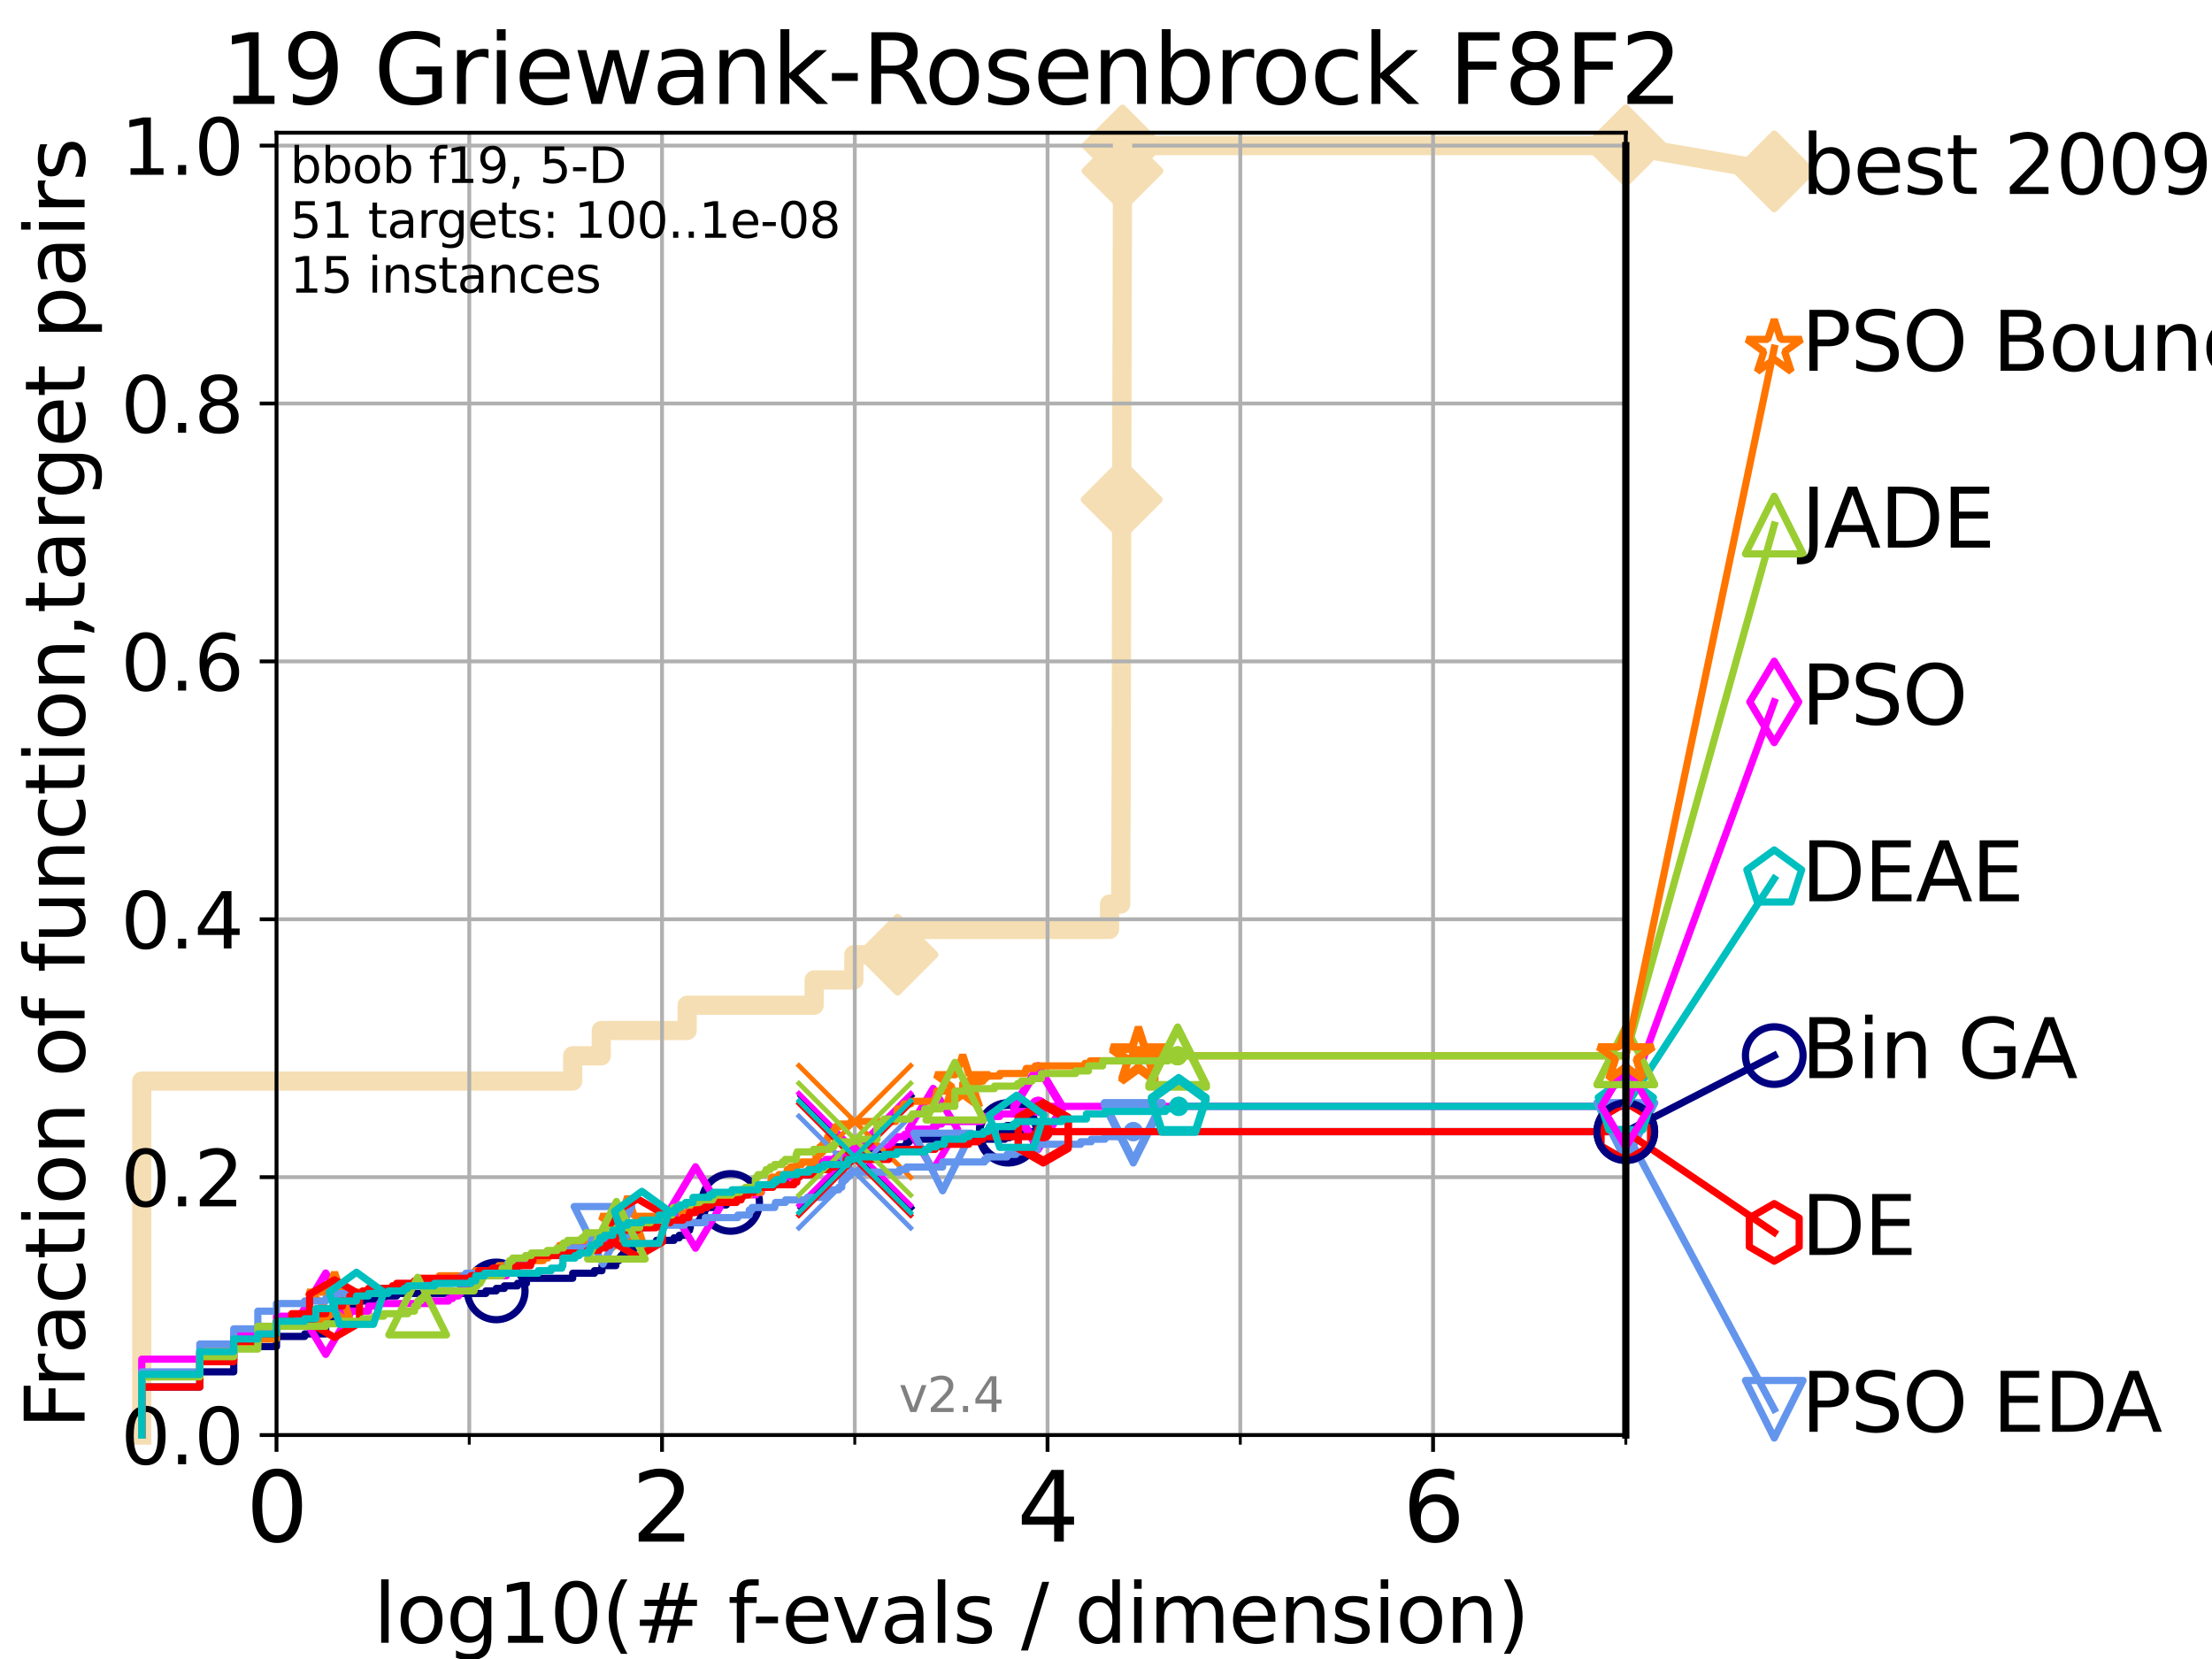 <?xml version="1.0" encoding="utf-8" standalone="no"?>
<!DOCTYPE svg PUBLIC "-//W3C//DTD SVG 1.1//EN"
  "http://www.w3.org/Graphics/SVG/1.1/DTD/svg11.dtd">
<svg height="345.6pt" version="1.1" viewBox="0 0 460.8 345.6" width="460.8pt" xmlns="http://www.w3.org/2000/svg" xmlns:xlink="http://www.w3.org/1999/xlink">
 <defs>
  <style type="text/css">*{stroke-linecap:butt;stroke-linejoin:round;}</style>
 </defs>
 <g id="figure_1">
  <g id="patch_1">
   <path d="M 0 345.6 
L 460.8 345.6 
L 460.8 0 
L 0 0 
z
" style="fill:#ffffff;"/>
  </g>
  <g id="axes_1">
   <g id="patch_2">
    <path d="M 57.6 298.944 
L 338.688 298.944 
L 338.688 27.648 
L 57.6 27.648 
z
" style="fill:#ffffff;"/>
   </g>
   <g id="line2d_1">
    <path d="M 29.533 298.944 
L 29.533 225.208 
L 119.301 225.208 
L 119.301 219.941 
L 125.256 219.941 
L 125.256 214.674 
L 143.144 214.674 
L 143.144 209.407 
L 169.605 209.407 
L 169.605 204.141 
L 177.877 204.141 
L 177.877 198.874 
L 186.972 198.874 
L 186.972 193.607 
L 231.137 193.607 
L 231.137 188.34 
L 233.471 188.34 
L 233.471 183.073 
L 233.491 183.073 
L 233.491 177.806 
L 233.509 177.806 
L 233.509 172.539 
L 233.536 172.539 
L 233.536 167.272 
L 233.553 167.272 
L 233.553 162.006 
L 233.563 162.006 
L 233.563 156.739 
L 233.578 156.739 
L 233.578 151.472 
L 233.585 151.472 
L 233.585 146.205 
L 233.593 146.205 
L 233.593 140.938 
L 233.611 140.938 
L 233.611 135.671 
L 233.623 135.671 
L 233.623 130.404 
L 233.634 130.404 
L 233.634 125.138 
L 233.639 125.138 
L 233.639 119.871 
L 233.647 119.871 
L 233.647 114.604 
L 233.655 114.604 
L 233.655 109.337 
L 233.662 109.337 
L 233.662 104.07 
L 233.683 104.07 
L 233.683 98.803 
L 233.696 98.803 
L 233.696 93.536 
L 233.701 93.536 
L 233.701 88.27 
L 233.708 88.27 
L 233.708 83.003 
L 233.72 83.003 
L 233.72 77.736 
L 233.736 77.736 
L 233.736 72.469 
L 233.752 72.469 
L 233.752 67.202 
L 233.766 67.202 
L 233.766 61.935 
L 233.78 61.935 
L 233.78 56.668 
L 233.791 56.668 
L 233.791 51.402 
L 233.801 51.402 
L 233.801 46.135 
L 233.812 46.135 
L 233.812 40.868 
L 233.825 40.868 
L 233.825 35.601 
L 233.835 35.601 
L 233.835 30.334 
L 338.688 30.334 
" style="fill:none;stroke:#f5deb3;stroke-linecap:square;stroke-width:4;"/>
   </g>
   <g id="line2d_2">
    <defs>
     <path d="M 0 7.778 
L 7.778 0 
L 0 -7.778 
L -7.778 0 
z
" id="m09c568d1a4" style="stroke:#f5deb3;stroke-linejoin:miter;stroke-width:1.5;"/>
    </defs>
    <g>
     <use style="fill:#f5deb3;stroke:#f5deb3;stroke-linejoin:miter;stroke-width:1.5;" x="186.972" xlink:href="#m09c568d1a4" y="198.874"/>
     <use style="fill:#f5deb3;stroke:#f5deb3;stroke-linejoin:miter;stroke-width:1.5;" x="233.662" xlink:href="#m09c568d1a4" y="104.07"/>
     <use style="fill:#f5deb3;stroke:#f5deb3;stroke-linejoin:miter;stroke-width:1.5;" x="233.835" xlink:href="#m09c568d1a4" y="35.601"/>
     <use style="fill:#f5deb3;stroke:#f5deb3;stroke-linejoin:miter;stroke-width:1.5;" x="233.835" xlink:href="#m09c568d1a4" y="30.334"/>
     <use style="fill:#f5deb3;stroke:#f5deb3;stroke-linejoin:miter;stroke-width:1.5;" x="338.688" xlink:href="#m09c568d1a4" y="30.334"/>
    </g>
   </g>
   <g id="line2d_3">
    <path style="fill:none;stroke:#f5deb3;stroke-linecap:square;stroke-width:4;"/>
    <g/>
   </g>
   <g id="line2d_4">
    <path d="M 338.688 30.334 
L 369.608 35.706 
" style="fill:none;stroke:#f5deb3;stroke-linecap:square;stroke-width:4;"/>
    <g>
     <use style="fill:#f5deb3;stroke:#f5deb3;stroke-linejoin:miter;stroke-width:1.5;" x="338.688" xlink:href="#m09c568d1a4" y="30.334"/>
     <use style="fill:#f5deb3;stroke:#f5deb3;stroke-linejoin:miter;stroke-width:1.5;" x="369.608" xlink:href="#m09c568d1a4" y="35.706"/>
    </g>
   </g>
   <g id="matplotlib.axis_1">
    <g id="xtick_1">
     <g id="line2d_5">
      <path clip-path="url(#p430d712493)" d="M 57.6 298.944 
L 57.6 27.648 
" style="fill:none;stroke:#b0b0b0;stroke-linecap:square;stroke-width:0.8;"/>
     </g>
     <g id="line2d_6">
      <defs>
       <path d="M 0 0 
L 0 3.5 
" id="mab8234436d" style="stroke:#000000;stroke-width:0.8;"/>
      </defs>
      <g>
       <use style="stroke:#000000;stroke-width:0.8;" x="57.6" xlink:href="#mab8234436d" y="298.944"/>
      </g>
     </g>
     <g id="text_1">
      <!-- 0 -->
      <g transform="translate(51.237 321.141)scale(0.2 -0.2)">
       <defs>
        <path d="M 2034 4250 
Q 1547 4250 1301 3770 
Q 1056 3291 1056 2328 
Q 1056 1369 1301 889 
Q 1547 409 2034 409 
Q 2525 409 2770 889 
Q 3016 1369 3016 2328 
Q 3016 3291 2770 3770 
Q 2525 4250 2034 4250 
z
M 2034 4750 
Q 2819 4750 3233 4129 
Q 3647 3509 3647 2328 
Q 3647 1150 3233 529 
Q 2819 -91 2034 -91 
Q 1250 -91 836 529 
Q 422 1150 422 2328 
Q 422 3509 836 4129 
Q 1250 4750 2034 4750 
z
" id="DejaVuSans-30" transform="scale(0.016)"/>
       </defs>
       <use xlink:href="#DejaVuSans-30"/>
      </g>
     </g>
    </g>
    <g id="xtick_2">
     <g id="line2d_7">
      <path clip-path="url(#p430d712493)" d="M 137.911 298.944 
L 137.911 27.648 
" style="fill:none;stroke:#b0b0b0;stroke-linecap:square;stroke-width:0.8;"/>
     </g>
     <g id="line2d_8">
      <g>
       <use style="stroke:#000000;stroke-width:0.8;" x="137.911" xlink:href="#mab8234436d" y="298.944"/>
      </g>
     </g>
     <g id="text_2">
      <!-- 2 -->
      <g transform="translate(131.548 321.141)scale(0.2 -0.2)">
       <defs>
        <path d="M 1228 531 
L 3431 531 
L 3431 0 
L 469 0 
L 469 531 
Q 828 903 1448 1529 
Q 2069 2156 2228 2338 
Q 2531 2678 2651 2914 
Q 2772 3150 2772 3378 
Q 2772 3750 2511 3984 
Q 2250 4219 1831 4219 
Q 1534 4219 1204 4116 
Q 875 4013 500 3803 
L 500 4441 
Q 881 4594 1212 4672 
Q 1544 4750 1819 4750 
Q 2544 4750 2975 4387 
Q 3406 4025 3406 3419 
Q 3406 3131 3298 2873 
Q 3191 2616 2906 2266 
Q 2828 2175 2409 1742 
Q 1991 1309 1228 531 
z
" id="DejaVuSans-32" transform="scale(0.016)"/>
       </defs>
       <use xlink:href="#DejaVuSans-32"/>
      </g>
     </g>
    </g>
    <g id="xtick_3">
     <g id="line2d_9">
      <path clip-path="url(#p430d712493)" d="M 218.222 298.944 
L 218.222 27.648 
" style="fill:none;stroke:#b0b0b0;stroke-linecap:square;stroke-width:0.8;"/>
     </g>
     <g id="line2d_10">
      <g>
       <use style="stroke:#000000;stroke-width:0.8;" x="218.222" xlink:href="#mab8234436d" y="298.944"/>
      </g>
     </g>
     <g id="text_3">
      <!-- 4 -->
      <g transform="translate(211.859 321.141)scale(0.2 -0.2)">
       <defs>
        <path d="M 2419 4116 
L 825 1625 
L 2419 1625 
L 2419 4116 
z
M 2253 4666 
L 3047 4666 
L 3047 1625 
L 3713 1625 
L 3713 1100 
L 3047 1100 
L 3047 0 
L 2419 0 
L 2419 1100 
L 313 1100 
L 313 1709 
L 2253 4666 
z
" id="DejaVuSans-34" transform="scale(0.016)"/>
       </defs>
       <use xlink:href="#DejaVuSans-34"/>
      </g>
     </g>
    </g>
    <g id="xtick_4">
     <g id="line2d_11">
      <path clip-path="url(#p430d712493)" d="M 298.533 298.944 
L 298.533 27.648 
" style="fill:none;stroke:#b0b0b0;stroke-linecap:square;stroke-width:0.8;"/>
     </g>
     <g id="line2d_12">
      <g>
       <use style="stroke:#000000;stroke-width:0.8;" x="298.533" xlink:href="#mab8234436d" y="298.944"/>
      </g>
     </g>
     <g id="text_4">
      <!-- 6 -->
      <g transform="translate(292.17 321.141)scale(0.2 -0.2)">
       <defs>
        <path d="M 2113 2584 
Q 1688 2584 1439 2293 
Q 1191 2003 1191 1497 
Q 1191 994 1439 701 
Q 1688 409 2113 409 
Q 2538 409 2786 701 
Q 3034 994 3034 1497 
Q 3034 2003 2786 2293 
Q 2538 2584 2113 2584 
z
M 3366 4563 
L 3366 3988 
Q 3128 4100 2886 4159 
Q 2644 4219 2406 4219 
Q 1781 4219 1451 3797 
Q 1122 3375 1075 2522 
Q 1259 2794 1537 2939 
Q 1816 3084 2150 3084 
Q 2853 3084 3261 2657 
Q 3669 2231 3669 1497 
Q 3669 778 3244 343 
Q 2819 -91 2113 -91 
Q 1303 -91 875 529 
Q 447 1150 447 2328 
Q 447 3434 972 4092 
Q 1497 4750 2381 4750 
Q 2619 4750 2861 4703 
Q 3103 4656 3366 4563 
z
" id="DejaVuSans-36" transform="scale(0.016)"/>
       </defs>
       <use xlink:href="#DejaVuSans-36"/>
      </g>
     </g>
    </g>
    <g id="xtick_5">
     <g id="line2d_13">
      <path clip-path="url(#p430d712493)" d="M 97.755 298.944 
L 97.755 27.648 
" style="fill:none;stroke:#b0b0b0;stroke-linecap:square;stroke-width:0.8;"/>
     </g>
     <g id="line2d_14">
      <defs>
       <path d="M 0 0 
L 0 2 
" id="meb0fd6ec61" style="stroke:#000000;stroke-width:0.6;"/>
      </defs>
      <g>
       <use style="stroke:#000000;stroke-width:0.6;" x="97.755" xlink:href="#meb0fd6ec61" y="298.944"/>
      </g>
     </g>
    </g>
    <g id="xtick_6">
     <g id="line2d_15">
      <path clip-path="url(#p430d712493)" d="M 178.066 298.944 
L 178.066 27.648 
" style="fill:none;stroke:#b0b0b0;stroke-linecap:square;stroke-width:0.8;"/>
     </g>
     <g id="line2d_16">
      <g>
       <use style="stroke:#000000;stroke-width:0.6;" x="178.066" xlink:href="#meb0fd6ec61" y="298.944"/>
      </g>
     </g>
    </g>
    <g id="xtick_7">
     <g id="line2d_17">
      <path clip-path="url(#p430d712493)" d="M 258.377 298.944 
L 258.377 27.648 
" style="fill:none;stroke:#b0b0b0;stroke-linecap:square;stroke-width:0.8;"/>
     </g>
     <g id="line2d_18">
      <g>
       <use style="stroke:#000000;stroke-width:0.6;" x="258.377" xlink:href="#meb0fd6ec61" y="298.944"/>
      </g>
     </g>
    </g>
    <g id="xtick_8">
     <g id="line2d_19">
      <path clip-path="url(#p430d712493)" d="M 338.688 298.944 
L 338.688 27.648 
" style="fill:none;stroke:#b0b0b0;stroke-linecap:square;stroke-width:0.8;"/>
     </g>
     <g id="line2d_20">
      <g>
       <use style="stroke:#000000;stroke-width:0.6;" x="338.688" xlink:href="#meb0fd6ec61" y="298.944"/>
      </g>
     </g>
    </g>
    <g id="text_5">
     <!-- log10(# f-evals / dimension) -->
     <g transform="translate(77.764 342.218)scale(0.17 -0.17)">
      <defs>
       <path d="M 603 4863 
L 1178 4863 
L 1178 0 
L 603 0 
L 603 4863 
z
" id="DejaVuSans-6c" transform="scale(0.016)"/>
       <path d="M 1959 3097 
Q 1497 3097 1228 2736 
Q 959 2375 959 1747 
Q 959 1119 1226 758 
Q 1494 397 1959 397 
Q 2419 397 2687 759 
Q 2956 1122 2956 1747 
Q 2956 2369 2687 2733 
Q 2419 3097 1959 3097 
z
M 1959 3584 
Q 2709 3584 3137 3096 
Q 3566 2609 3566 1747 
Q 3566 888 3137 398 
Q 2709 -91 1959 -91 
Q 1206 -91 779 398 
Q 353 888 353 1747 
Q 353 2609 779 3096 
Q 1206 3584 1959 3584 
z
" id="DejaVuSans-6f" transform="scale(0.016)"/>
       <path d="M 2906 1791 
Q 2906 2416 2648 2759 
Q 2391 3103 1925 3103 
Q 1463 3103 1205 2759 
Q 947 2416 947 1791 
Q 947 1169 1205 825 
Q 1463 481 1925 481 
Q 2391 481 2648 825 
Q 2906 1169 2906 1791 
z
M 3481 434 
Q 3481 -459 3084 -895 
Q 2688 -1331 1869 -1331 
Q 1566 -1331 1297 -1286 
Q 1028 -1241 775 -1147 
L 775 -588 
Q 1028 -725 1275 -790 
Q 1522 -856 1778 -856 
Q 2344 -856 2625 -561 
Q 2906 -266 2906 331 
L 2906 616 
Q 2728 306 2450 153 
Q 2172 0 1784 0 
Q 1141 0 747 490 
Q 353 981 353 1791 
Q 353 2603 747 3093 
Q 1141 3584 1784 3584 
Q 2172 3584 2450 3431 
Q 2728 3278 2906 2969 
L 2906 3500 
L 3481 3500 
L 3481 434 
z
" id="DejaVuSans-67" transform="scale(0.016)"/>
       <path d="M 794 531 
L 1825 531 
L 1825 4091 
L 703 3866 
L 703 4441 
L 1819 4666 
L 2450 4666 
L 2450 531 
L 3481 531 
L 3481 0 
L 794 0 
L 794 531 
z
" id="DejaVuSans-31" transform="scale(0.016)"/>
       <path d="M 1984 4856 
Q 1566 4138 1362 3434 
Q 1159 2731 1159 2009 
Q 1159 1288 1364 580 
Q 1569 -128 1984 -844 
L 1484 -844 
Q 1016 -109 783 600 
Q 550 1309 550 2009 
Q 550 2706 781 3412 
Q 1013 4119 1484 4856 
L 1984 4856 
z
" id="DejaVuSans-28" transform="scale(0.016)"/>
       <path d="M 3272 2816 
L 2363 2816 
L 2100 1772 
L 3016 1772 
L 3272 2816 
z
M 2803 4594 
L 2478 3297 
L 3391 3297 
L 3719 4594 
L 4219 4594 
L 3897 3297 
L 4872 3297 
L 4872 2816 
L 3775 2816 
L 3519 1772 
L 4513 1772 
L 4513 1294 
L 3397 1294 
L 3072 0 
L 2572 0 
L 2894 1294 
L 1978 1294 
L 1656 0 
L 1153 0 
L 1478 1294 
L 494 1294 
L 494 1772 
L 1594 1772 
L 1856 2816 
L 850 2816 
L 850 3297 
L 1978 3297 
L 2297 4594 
L 2803 4594 
z
" id="DejaVuSans-23" transform="scale(0.016)"/>
       <path id="DejaVuSans-20" transform="scale(0.016)"/>
       <path d="M 2375 4863 
L 2375 4384 
L 1825 4384 
Q 1516 4384 1395 4259 
Q 1275 4134 1275 3809 
L 1275 3500 
L 2222 3500 
L 2222 3053 
L 1275 3053 
L 1275 0 
L 697 0 
L 697 3053 
L 147 3053 
L 147 3500 
L 697 3500 
L 697 3744 
Q 697 4328 969 4595 
Q 1241 4863 1831 4863 
L 2375 4863 
z
" id="DejaVuSans-66" transform="scale(0.016)"/>
       <path d="M 313 2009 
L 1997 2009 
L 1997 1497 
L 313 1497 
L 313 2009 
z
" id="DejaVuSans-2d" transform="scale(0.016)"/>
       <path d="M 3597 1894 
L 3597 1613 
L 953 1613 
Q 991 1019 1311 708 
Q 1631 397 2203 397 
Q 2534 397 2845 478 
Q 3156 559 3463 722 
L 3463 178 
Q 3153 47 2828 -22 
Q 2503 -91 2169 -91 
Q 1331 -91 842 396 
Q 353 884 353 1716 
Q 353 2575 817 3079 
Q 1281 3584 2069 3584 
Q 2775 3584 3186 3129 
Q 3597 2675 3597 1894 
z
M 3022 2063 
Q 3016 2534 2758 2815 
Q 2500 3097 2075 3097 
Q 1594 3097 1305 2825 
Q 1016 2553 972 2059 
L 3022 2063 
z
" id="DejaVuSans-65" transform="scale(0.016)"/>
       <path d="M 191 3500 
L 800 3500 
L 1894 563 
L 2988 3500 
L 3597 3500 
L 2284 0 
L 1503 0 
L 191 3500 
z
" id="DejaVuSans-76" transform="scale(0.016)"/>
       <path d="M 2194 1759 
Q 1497 1759 1228 1600 
Q 959 1441 959 1056 
Q 959 750 1161 570 
Q 1363 391 1709 391 
Q 2188 391 2477 730 
Q 2766 1069 2766 1631 
L 2766 1759 
L 2194 1759 
z
M 3341 1997 
L 3341 0 
L 2766 0 
L 2766 531 
Q 2569 213 2275 61 
Q 1981 -91 1556 -91 
Q 1019 -91 701 211 
Q 384 513 384 1019 
Q 384 1609 779 1909 
Q 1175 2209 1959 2209 
L 2766 2209 
L 2766 2266 
Q 2766 2663 2505 2880 
Q 2244 3097 1772 3097 
Q 1472 3097 1187 3025 
Q 903 2953 641 2809 
L 641 3341 
Q 956 3463 1253 3523 
Q 1550 3584 1831 3584 
Q 2591 3584 2966 3190 
Q 3341 2797 3341 1997 
z
" id="DejaVuSans-61" transform="scale(0.016)"/>
       <path d="M 2834 3397 
L 2834 2853 
Q 2591 2978 2328 3040 
Q 2066 3103 1784 3103 
Q 1356 3103 1142 2972 
Q 928 2841 928 2578 
Q 928 2378 1081 2264 
Q 1234 2150 1697 2047 
L 1894 2003 
Q 2506 1872 2764 1633 
Q 3022 1394 3022 966 
Q 3022 478 2636 193 
Q 2250 -91 1575 -91 
Q 1294 -91 989 -36 
Q 684 19 347 128 
L 347 722 
Q 666 556 975 473 
Q 1284 391 1588 391 
Q 1994 391 2212 530 
Q 2431 669 2431 922 
Q 2431 1156 2273 1281 
Q 2116 1406 1581 1522 
L 1381 1569 
Q 847 1681 609 1914 
Q 372 2147 372 2553 
Q 372 3047 722 3315 
Q 1072 3584 1716 3584 
Q 2034 3584 2315 3537 
Q 2597 3491 2834 3397 
z
" id="DejaVuSans-73" transform="scale(0.016)"/>
       <path d="M 1625 4666 
L 2156 4666 
L 531 -594 
L 0 -594 
L 1625 4666 
z
" id="DejaVuSans-2f" transform="scale(0.016)"/>
       <path d="M 2906 2969 
L 2906 4863 
L 3481 4863 
L 3481 0 
L 2906 0 
L 2906 525 
Q 2725 213 2448 61 
Q 2172 -91 1784 -91 
Q 1150 -91 751 415 
Q 353 922 353 1747 
Q 353 2572 751 3078 
Q 1150 3584 1784 3584 
Q 2172 3584 2448 3432 
Q 2725 3281 2906 2969 
z
M 947 1747 
Q 947 1113 1208 752 
Q 1469 391 1925 391 
Q 2381 391 2643 752 
Q 2906 1113 2906 1747 
Q 2906 2381 2643 2742 
Q 2381 3103 1925 3103 
Q 1469 3103 1208 2742 
Q 947 2381 947 1747 
z
" id="DejaVuSans-64" transform="scale(0.016)"/>
       <path d="M 603 3500 
L 1178 3500 
L 1178 0 
L 603 0 
L 603 3500 
z
M 603 4863 
L 1178 4863 
L 1178 4134 
L 603 4134 
L 603 4863 
z
" id="DejaVuSans-69" transform="scale(0.016)"/>
       <path d="M 3328 2828 
Q 3544 3216 3844 3400 
Q 4144 3584 4550 3584 
Q 5097 3584 5394 3201 
Q 5691 2819 5691 2113 
L 5691 0 
L 5113 0 
L 5113 2094 
Q 5113 2597 4934 2840 
Q 4756 3084 4391 3084 
Q 3944 3084 3684 2787 
Q 3425 2491 3425 1978 
L 3425 0 
L 2847 0 
L 2847 2094 
Q 2847 2600 2669 2842 
Q 2491 3084 2119 3084 
Q 1678 3084 1418 2786 
Q 1159 2488 1159 1978 
L 1159 0 
L 581 0 
L 581 3500 
L 1159 3500 
L 1159 2956 
Q 1356 3278 1631 3431 
Q 1906 3584 2284 3584 
Q 2666 3584 2933 3390 
Q 3200 3197 3328 2828 
z
" id="DejaVuSans-6d" transform="scale(0.016)"/>
       <path d="M 3513 2113 
L 3513 0 
L 2938 0 
L 2938 2094 
Q 2938 2591 2744 2837 
Q 2550 3084 2163 3084 
Q 1697 3084 1428 2787 
Q 1159 2491 1159 1978 
L 1159 0 
L 581 0 
L 581 3500 
L 1159 3500 
L 1159 2956 
Q 1366 3272 1645 3428 
Q 1925 3584 2291 3584 
Q 2894 3584 3203 3211 
Q 3513 2838 3513 2113 
z
" id="DejaVuSans-6e" transform="scale(0.016)"/>
       <path d="M 513 4856 
L 1013 4856 
Q 1481 4119 1714 3412 
Q 1947 2706 1947 2009 
Q 1947 1309 1714 600 
Q 1481 -109 1013 -844 
L 513 -844 
Q 928 -128 1133 580 
Q 1338 1288 1338 2009 
Q 1338 2731 1133 3434 
Q 928 4138 513 4856 
z
" id="DejaVuSans-29" transform="scale(0.016)"/>
      </defs>
      <use xlink:href="#DejaVuSans-6c"/>
      <use x="27.783" xlink:href="#DejaVuSans-6f"/>
      <use x="88.965" xlink:href="#DejaVuSans-67"/>
      <use x="152.441" xlink:href="#DejaVuSans-31"/>
      <use x="216.064" xlink:href="#DejaVuSans-30"/>
      <use x="279.688" xlink:href="#DejaVuSans-28"/>
      <use x="318.701" xlink:href="#DejaVuSans-23"/>
      <use x="402.49" xlink:href="#DejaVuSans-20"/>
      <use x="434.277" xlink:href="#DejaVuSans-66"/>
      <use x="463.982" xlink:href="#DejaVuSans-2d"/>
      <use x="500.066" xlink:href="#DejaVuSans-65"/>
      <use x="561.59" xlink:href="#DejaVuSans-76"/>
      <use x="620.77" xlink:href="#DejaVuSans-61"/>
      <use x="682.049" xlink:href="#DejaVuSans-6c"/>
      <use x="709.832" xlink:href="#DejaVuSans-73"/>
      <use x="761.932" xlink:href="#DejaVuSans-20"/>
      <use x="793.719" xlink:href="#DejaVuSans-2f"/>
      <use x="827.41" xlink:href="#DejaVuSans-20"/>
      <use x="859.197" xlink:href="#DejaVuSans-64"/>
      <use x="922.674" xlink:href="#DejaVuSans-69"/>
      <use x="950.457" xlink:href="#DejaVuSans-6d"/>
      <use x="1047.869" xlink:href="#DejaVuSans-65"/>
      <use x="1109.393" xlink:href="#DejaVuSans-6e"/>
      <use x="1172.771" xlink:href="#DejaVuSans-73"/>
      <use x="1224.871" xlink:href="#DejaVuSans-69"/>
      <use x="1252.654" xlink:href="#DejaVuSans-6f"/>
      <use x="1313.836" xlink:href="#DejaVuSans-6e"/>
      <use x="1377.215" xlink:href="#DejaVuSans-29"/>
     </g>
    </g>
   </g>
   <g id="matplotlib.axis_2">
    <g id="ytick_1">
     <g id="line2d_21">
      <path clip-path="url(#p430d712493)" d="M 57.6 298.944 
L 338.688 298.944 
" style="fill:none;stroke:#b0b0b0;stroke-linecap:square;stroke-width:0.8;"/>
     </g>
     <g id="line2d_22">
      <defs>
       <path d="M 0 0 
L -3.5 0 
" id="m6b592027e8" style="stroke:#000000;stroke-width:0.8;"/>
      </defs>
      <g>
       <use style="stroke:#000000;stroke-width:0.8;" x="57.6" xlink:href="#m6b592027e8" y="298.944"/>
      </g>
     </g>
     <g id="text_6">
      <!-- 0.0 -->
      <g transform="translate(25.155 305.023)scale(0.16 -0.16)">
       <defs>
        <path d="M 684 794 
L 1344 794 
L 1344 0 
L 684 0 
L 684 794 
z
" id="DejaVuSans-2e" transform="scale(0.016)"/>
       </defs>
       <use xlink:href="#DejaVuSans-30"/>
       <use x="63.623" xlink:href="#DejaVuSans-2e"/>
       <use x="95.41" xlink:href="#DejaVuSans-30"/>
      </g>
     </g>
    </g>
    <g id="ytick_2">
     <g id="line2d_23">
      <path clip-path="url(#p430d712493)" d="M 57.6 245.222 
L 338.688 245.222 
" style="fill:none;stroke:#b0b0b0;stroke-linecap:square;stroke-width:0.8;"/>
     </g>
     <g id="line2d_24">
      <g>
       <use style="stroke:#000000;stroke-width:0.8;" x="57.6" xlink:href="#m6b592027e8" y="245.222"/>
      </g>
     </g>
     <g id="text_7">
      <!-- 0.2 -->
      <g transform="translate(25.155 251.301)scale(0.16 -0.16)">
       <use xlink:href="#DejaVuSans-30"/>
       <use x="63.623" xlink:href="#DejaVuSans-2e"/>
       <use x="95.41" xlink:href="#DejaVuSans-32"/>
      </g>
     </g>
    </g>
    <g id="ytick_3">
     <g id="line2d_25">
      <path clip-path="url(#p430d712493)" d="M 57.6 191.5 
L 338.688 191.5 
" style="fill:none;stroke:#b0b0b0;stroke-linecap:square;stroke-width:0.8;"/>
     </g>
     <g id="line2d_26">
      <g>
       <use style="stroke:#000000;stroke-width:0.8;" x="57.6" xlink:href="#m6b592027e8" y="191.5"/>
      </g>
     </g>
     <g id="text_8">
      <!-- 0.4 -->
      <g transform="translate(25.155 197.579)scale(0.16 -0.16)">
       <use xlink:href="#DejaVuSans-30"/>
       <use x="63.623" xlink:href="#DejaVuSans-2e"/>
       <use x="95.41" xlink:href="#DejaVuSans-34"/>
      </g>
     </g>
    </g>
    <g id="ytick_4">
     <g id="line2d_27">
      <path clip-path="url(#p430d712493)" d="M 57.6 137.778 
L 338.688 137.778 
" style="fill:none;stroke:#b0b0b0;stroke-linecap:square;stroke-width:0.8;"/>
     </g>
     <g id="line2d_28">
      <g>
       <use style="stroke:#000000;stroke-width:0.8;" x="57.6" xlink:href="#m6b592027e8" y="137.778"/>
      </g>
     </g>
     <g id="text_9">
      <!-- 0.6 -->
      <g transform="translate(25.155 143.857)scale(0.16 -0.16)">
       <use xlink:href="#DejaVuSans-30"/>
       <use x="63.623" xlink:href="#DejaVuSans-2e"/>
       <use x="95.41" xlink:href="#DejaVuSans-36"/>
      </g>
     </g>
    </g>
    <g id="ytick_5">
     <g id="line2d_29">
      <path clip-path="url(#p430d712493)" d="M 57.6 84.056 
L 338.688 84.056 
" style="fill:none;stroke:#b0b0b0;stroke-linecap:square;stroke-width:0.8;"/>
     </g>
     <g id="line2d_30">
      <g>
       <use style="stroke:#000000;stroke-width:0.8;" x="57.6" xlink:href="#m6b592027e8" y="84.056"/>
      </g>
     </g>
     <g id="text_10">
      <!-- 0.8 -->
      <g transform="translate(25.155 90.135)scale(0.16 -0.16)">
       <defs>
        <path d="M 2034 2216 
Q 1584 2216 1326 1975 
Q 1069 1734 1069 1313 
Q 1069 891 1326 650 
Q 1584 409 2034 409 
Q 2484 409 2743 651 
Q 3003 894 3003 1313 
Q 3003 1734 2745 1975 
Q 2488 2216 2034 2216 
z
M 1403 2484 
Q 997 2584 770 2862 
Q 544 3141 544 3541 
Q 544 4100 942 4425 
Q 1341 4750 2034 4750 
Q 2731 4750 3128 4425 
Q 3525 4100 3525 3541 
Q 3525 3141 3298 2862 
Q 3072 2584 2669 2484 
Q 3125 2378 3379 2068 
Q 3634 1759 3634 1313 
Q 3634 634 3220 271 
Q 2806 -91 2034 -91 
Q 1263 -91 848 271 
Q 434 634 434 1313 
Q 434 1759 690 2068 
Q 947 2378 1403 2484 
z
M 1172 3481 
Q 1172 3119 1398 2916 
Q 1625 2713 2034 2713 
Q 2441 2713 2670 2916 
Q 2900 3119 2900 3481 
Q 2900 3844 2670 4047 
Q 2441 4250 2034 4250 
Q 1625 4250 1398 4047 
Q 1172 3844 1172 3481 
z
" id="DejaVuSans-38" transform="scale(0.016)"/>
       </defs>
       <use xlink:href="#DejaVuSans-30"/>
       <use x="63.623" xlink:href="#DejaVuSans-2e"/>
       <use x="95.41" xlink:href="#DejaVuSans-38"/>
      </g>
     </g>
    </g>
    <g id="ytick_6">
     <g id="line2d_31">
      <path clip-path="url(#p430d712493)" d="M 57.6 30.334 
L 338.688 30.334 
" style="fill:none;stroke:#b0b0b0;stroke-linecap:square;stroke-width:0.8;"/>
     </g>
     <g id="line2d_32">
      <g>
       <use style="stroke:#000000;stroke-width:0.8;" x="57.6" xlink:href="#m6b592027e8" y="30.334"/>
      </g>
     </g>
     <g id="text_11">
      <!-- 1.0 -->
      <g transform="translate(25.155 36.413)scale(0.16 -0.16)">
       <use xlink:href="#DejaVuSans-31"/>
       <use x="63.623" xlink:href="#DejaVuSans-2e"/>
       <use x="95.41" xlink:href="#DejaVuSans-30"/>
      </g>
     </g>
    </g>
    <g id="text_12">
     <!-- Fraction of function,target pairs -->
     <g transform="translate(17.62 297.681)rotate(-90)scale(0.17 -0.17)">
      <defs>
       <path d="M 628 4666 
L 3309 4666 
L 3309 4134 
L 1259 4134 
L 1259 2759 
L 3109 2759 
L 3109 2228 
L 1259 2228 
L 1259 0 
L 628 0 
L 628 4666 
z
" id="DejaVuSans-46" transform="scale(0.016)"/>
       <path d="M 2631 2963 
Q 2534 3019 2420 3045 
Q 2306 3072 2169 3072 
Q 1681 3072 1420 2755 
Q 1159 2438 1159 1844 
L 1159 0 
L 581 0 
L 581 3500 
L 1159 3500 
L 1159 2956 
Q 1341 3275 1631 3429 
Q 1922 3584 2338 3584 
Q 2397 3584 2469 3576 
Q 2541 3569 2628 3553 
L 2631 2963 
z
" id="DejaVuSans-72" transform="scale(0.016)"/>
       <path d="M 3122 3366 
L 3122 2828 
Q 2878 2963 2633 3030 
Q 2388 3097 2138 3097 
Q 1578 3097 1268 2742 
Q 959 2388 959 1747 
Q 959 1106 1268 751 
Q 1578 397 2138 397 
Q 2388 397 2633 464 
Q 2878 531 3122 666 
L 3122 134 
Q 2881 22 2623 -34 
Q 2366 -91 2075 -91 
Q 1284 -91 818 406 
Q 353 903 353 1747 
Q 353 2603 823 3093 
Q 1294 3584 2113 3584 
Q 2378 3584 2631 3529 
Q 2884 3475 3122 3366 
z
" id="DejaVuSans-63" transform="scale(0.016)"/>
       <path d="M 1172 4494 
L 1172 3500 
L 2356 3500 
L 2356 3053 
L 1172 3053 
L 1172 1153 
Q 1172 725 1289 603 
Q 1406 481 1766 481 
L 2356 481 
L 2356 0 
L 1766 0 
Q 1100 0 847 248 
Q 594 497 594 1153 
L 594 3053 
L 172 3053 
L 172 3500 
L 594 3500 
L 594 4494 
L 1172 4494 
z
" id="DejaVuSans-74" transform="scale(0.016)"/>
       <path d="M 544 1381 
L 544 3500 
L 1119 3500 
L 1119 1403 
Q 1119 906 1312 657 
Q 1506 409 1894 409 
Q 2359 409 2629 706 
Q 2900 1003 2900 1516 
L 2900 3500 
L 3475 3500 
L 3475 0 
L 2900 0 
L 2900 538 
Q 2691 219 2414 64 
Q 2138 -91 1772 -91 
Q 1169 -91 856 284 
Q 544 659 544 1381 
z
M 1991 3584 
L 1991 3584 
z
" id="DejaVuSans-75" transform="scale(0.016)"/>
       <path d="M 750 794 
L 1409 794 
L 1409 256 
L 897 -744 
L 494 -744 
L 750 256 
L 750 794 
z
" id="DejaVuSans-2c" transform="scale(0.016)"/>
       <path d="M 1159 525 
L 1159 -1331 
L 581 -1331 
L 581 3500 
L 1159 3500 
L 1159 2969 
Q 1341 3281 1617 3432 
Q 1894 3584 2278 3584 
Q 2916 3584 3314 3078 
Q 3713 2572 3713 1747 
Q 3713 922 3314 415 
Q 2916 -91 2278 -91 
Q 1894 -91 1617 61 
Q 1341 213 1159 525 
z
M 3116 1747 
Q 3116 2381 2855 2742 
Q 2594 3103 2138 3103 
Q 1681 3103 1420 2742 
Q 1159 2381 1159 1747 
Q 1159 1113 1420 752 
Q 1681 391 2138 391 
Q 2594 391 2855 752 
Q 3116 1113 3116 1747 
z
" id="DejaVuSans-70" transform="scale(0.016)"/>
      </defs>
      <use xlink:href="#DejaVuSans-46"/>
      <use x="50.27" xlink:href="#DejaVuSans-72"/>
      <use x="91.383" xlink:href="#DejaVuSans-61"/>
      <use x="152.662" xlink:href="#DejaVuSans-63"/>
      <use x="207.643" xlink:href="#DejaVuSans-74"/>
      <use x="246.852" xlink:href="#DejaVuSans-69"/>
      <use x="274.635" xlink:href="#DejaVuSans-6f"/>
      <use x="335.816" xlink:href="#DejaVuSans-6e"/>
      <use x="399.195" xlink:href="#DejaVuSans-20"/>
      <use x="430.982" xlink:href="#DejaVuSans-6f"/>
      <use x="492.164" xlink:href="#DejaVuSans-66"/>
      <use x="527.369" xlink:href="#DejaVuSans-20"/>
      <use x="559.156" xlink:href="#DejaVuSans-66"/>
      <use x="594.361" xlink:href="#DejaVuSans-75"/>
      <use x="657.74" xlink:href="#DejaVuSans-6e"/>
      <use x="721.119" xlink:href="#DejaVuSans-63"/>
      <use x="776.1" xlink:href="#DejaVuSans-74"/>
      <use x="815.309" xlink:href="#DejaVuSans-69"/>
      <use x="843.092" xlink:href="#DejaVuSans-6f"/>
      <use x="904.273" xlink:href="#DejaVuSans-6e"/>
      <use x="967.652" xlink:href="#DejaVuSans-2c"/>
      <use x="999.439" xlink:href="#DejaVuSans-74"/>
      <use x="1038.648" xlink:href="#DejaVuSans-61"/>
      <use x="1099.928" xlink:href="#DejaVuSans-72"/>
      <use x="1139.291" xlink:href="#DejaVuSans-67"/>
      <use x="1202.768" xlink:href="#DejaVuSans-65"/>
      <use x="1264.291" xlink:href="#DejaVuSans-74"/>
      <use x="1303.5" xlink:href="#DejaVuSans-20"/>
      <use x="1335.287" xlink:href="#DejaVuSans-70"/>
      <use x="1398.764" xlink:href="#DejaVuSans-61"/>
      <use x="1460.043" xlink:href="#DejaVuSans-69"/>
      <use x="1487.826" xlink:href="#DejaVuSans-72"/>
      <use x="1528.939" xlink:href="#DejaVuSans-73"/>
     </g>
    </g>
   </g>
   <g id="line2d_33">
    <defs>
     <path d="M 0 1.5 
C 0.398 1.5 0.779 1.342 1.061 1.061 
C 1.342 0.779 1.5 0.398 1.5 0 
C 1.5 -0.398 1.342 -0.779 1.061 -1.061 
C 0.779 -1.342 0.398 -1.5 0 -1.5 
C -0.398 -1.5 -0.779 -1.342 -1.061 -1.061 
C -1.342 -0.779 -1.5 -0.398 -1.5 0 
C -1.5 0.398 -1.342 0.779 -1.061 1.061 
C -0.779 1.342 -0.398 1.5 0 1.5 
z
" id="md229e45db8" style="stroke:#f5deb3;"/>
    </defs>
    <g>
     <use style="fill:#f5deb3;stroke:#f5deb3;" x="233.835" xlink:href="#md229e45db8" y="30.334"/>
     <use style="fill:#f5deb3;stroke:#f5deb3;" x="233.835" xlink:href="#md229e45db8" y="30.334"/>
    </g>
   </g>
   <g id="line2d_34">
    <defs>
     <path d="M 0 1.5 
C 0.398 1.5 0.779 1.342 1.061 1.061 
C 1.342 0.779 1.5 0.398 1.5 0 
C 1.5 -0.398 1.342 -0.779 1.061 -1.061 
C 0.779 -1.342 0.398 -1.5 0 -1.5 
C -0.398 -1.5 -0.779 -1.342 -1.061 -1.061 
C -1.342 -0.779 -1.5 -0.398 -1.5 0 
C -1.5 0.398 -1.342 0.779 -1.061 1.061 
C -0.779 1.342 -0.398 1.5 0 1.5 
z
" id="m8b65fcd651" style="stroke:#000080;"/>
    </defs>
    <g>
     <use style="fill:#000080;stroke:#000080;" x="210.031" xlink:href="#m8b65fcd651" y="235.742"/>
     <use style="fill:#000080;stroke:#000080;" x="210.031" xlink:href="#m8b65fcd651" y="235.742"/>
    </g>
   </g>
   <g id="line2d_35">
    <path d="M 29.533 298.944 
L 29.533 288.937 
L 41.621 288.937 
L 41.621 285.777 
L 48.692 285.777 
L 48.692 280.51 
L 57.6 280.51 
L 57.6 278.403 
L 63.468 278.403 
L 63.468 277.877 
L 67.851 277.877 
L 67.851 274.716 
L 69.688 274.716 
L 69.688 273.663 
L 71.35 273.663 
L 71.35 272.083 
L 74.263 272.083 
L 74.263 271.03 
L 77.885 271.03 
L 77.885 270.503 
L 79.939 270.503 
L 79.939 269.976 
L 82.627 269.976 
L 82.627 269.45 
L 101.223 269.45 
L 101.223 268.923 
L 103.372 268.923 
L 103.372 268.396 
L 105.057 268.396 
L 105.057 267.87 
L 107.811 267.87 
L 107.811 267.343 
L 109.668 267.343 
L 109.668 266.289 
L 119.301 266.289 
L 119.301 265.236 
L 123.83 265.236 
L 123.83 264.709 
L 125.399 264.709 
L 125.399 263.656 
L 128.291 263.656 
L 128.291 262.603 
L 128.944 262.603 
L 128.944 262.076 
L 129.405 262.076 
L 129.405 261.549 
L 129.853 261.549 
L 129.853 261.023 
L 131.134 261.023 
L 131.134 260.496 
L 131.938 260.496 
L 131.938 259.969 
L 132.375 259.969 
L 132.375 259.443 
L 136.419 259.443 
L 136.419 258.916 
L 136.757 258.916 
L 136.757 258.389 
L 140.409 258.389 
L 140.409 257.862 
L 141.493 257.862 
L 141.493 257.336 
L 142.647 257.336 
L 142.647 256.282 
L 143.654 256.282 
L 143.654 255.756 
L 143.804 255.756 
L 143.804 254.702 
L 145.643 254.702 
L 145.643 254.176 
L 145.932 254.176 
L 145.932 253.649 
L 146.216 253.649 
L 146.216 252.596 
L 146.602 252.596 
L 146.602 252.069 
L 147 252.069 
L 147 251.542 
L 149.611 251.542 
L 149.611 251.016 
L 151.309 251.016 
L 151.309 250.489 
L 152.207 250.489 
L 152.314 248.909 
L 154.48 248.909 
L 154.48 248.382 
L 154.735 248.382 
L 154.735 247.855 
L 156.599 247.855 
L 156.599 247.329 
L 159.738 247.329 
L 159.738 246.802 
L 161.293 246.802 
L 161.293 246.275 
L 162.441 246.275 
L 162.441 245.749 
L 163.749 245.749 
L 163.749 244.695 
L 168.537 244.695 
L 168.537 244.169 
L 168.734 244.169 
L 168.734 243.642 
L 168.971 243.642 
L 168.971 243.115 
L 169.256 243.115 
L 169.256 242.589 
L 170.725 242.589 
L 170.725 242.062 
L 173.751 242.062 
L 173.751 241.535 
L 175.129 241.535 
L 175.129 241.009 
L 176.306 241.009 
L 176.306 240.482 
L 176.823 240.482 
L 176.823 239.955 
L 182.339 239.955 
L 182.339 239.428 
L 186.199 239.428 
L 186.199 238.902 
L 188.704 238.902 
L 188.704 238.375 
L 188.891 238.375 
L 188.891 237.848 
L 189.435 237.848 
L 189.435 237.322 
L 209.334 237.322 
L 209.334 236.268 
L 210.031 236.268 
L 210.031 235.742 
L 338.688 235.742 
L 338.688 235.742 
" style="fill:none;stroke:#000080;stroke-linecap:square;stroke-width:1.5;"/>
   </g>
   <g id="line2d_36">
    <defs>
     <path d="M 0 6 
C 1.591 6 3.117 5.368 4.243 4.243 
C 5.368 3.117 6 1.591 6 0 
C 6 -1.591 5.368 -3.117 4.243 -4.243 
C 3.117 -5.368 1.591 -6 0 -6 
C -1.591 -6 -3.117 -5.368 -4.243 -4.243 
C -5.368 -3.117 -6 -1.591 -6 0 
C -6 1.591 -5.368 3.117 -4.243 4.243 
C -3.117 5.368 -1.591 6 0 6 
z
" id="mefc7561588" style="stroke:#000080;stroke-width:1.5;"/>
    </defs>
    <g>
     <use style="fill-opacity:0;stroke:#000080;stroke-width:1.5;" x="103.372" xlink:href="#mefc7561588" y="268.923"/>
     <use style="fill-opacity:0;stroke:#000080;stroke-width:1.5;" x="152.207" xlink:href="#mefc7561588" y="250.489"/>
     <use style="fill-opacity:0;stroke:#000080;stroke-width:1.5;" x="210.031" xlink:href="#mefc7561588" y="236.268"/>
     <use style="fill-opacity:0;stroke:#000080;stroke-width:1.5;" x="210.031" xlink:href="#mefc7561588" y="235.742"/>
     <use style="fill-opacity:0;stroke:#000080;stroke-width:1.5;" x="210.031" xlink:href="#mefc7561588" y="235.742"/>
     <use style="fill-opacity:0;stroke:#000080;stroke-width:1.5;" x="338.688" xlink:href="#mefc7561588" y="235.742"/>
    </g>
   </g>
   <g id="line2d_37">
    <path style="fill:none;stroke:#000080;stroke-linecap:square;stroke-width:1.5;"/>
    <g/>
   </g>
   <g id="line2d_38">
    <path clip-path="url(#p430d712493)" d="M 178.329 239.955 
" style="fill:none;stroke:#000080;stroke-linecap:square;stroke-width:1.5;"/>
    <defs>
     <path d="M -12 12 
L 12 -12 
M -12 -12 
L 12 12 
" id="m7c9e5d2983" style="stroke:#000080;"/>
    </defs>
    <g clip-path="url(#p430d712493)">
     <use style="fill:#000080;stroke:#000080;" x="178.329" xlink:href="#m7c9e5d2983" y="239.955"/>
    </g>
   </g>
   <g id="line2d_39">
    <defs>
     <path d="M 0 1.5 
C 0.398 1.5 0.779 1.342 1.061 1.061 
C 1.342 0.779 1.5 0.398 1.5 0 
C 1.5 -0.398 1.342 -0.779 1.061 -1.061 
C 0.779 -1.342 0.398 -1.5 0 -1.5 
C -0.398 -1.5 -0.779 -1.342 -1.061 -1.061 
C -1.342 -0.779 -1.5 -0.398 -1.5 0 
C -1.5 0.398 -1.342 0.779 -1.061 1.061 
C -0.779 1.342 -0.398 1.5 0 1.5 
z
" id="me6b0607b86" style="stroke:#ff00ff;"/>
    </defs>
    <g>
     <use style="fill:#ff00ff;stroke:#ff00ff;" x="216.272" xlink:href="#me6b0607b86" y="230.475"/>
     <use style="fill:#ff00ff;stroke:#ff00ff;" x="216.272" xlink:href="#me6b0607b86" y="230.475"/>
    </g>
   </g>
   <g id="line2d_40">
    <path d="M 29.533 298.944 
L 29.533 283.143 
L 41.621 283.143 
L 41.621 281.563 
L 48.692 281.563 
L 48.692 277.877 
L 53.709 277.877 
L 53.709 276.296 
L 57.6 276.296 
L 57.6 274.19 
L 65.797 274.19 
L 65.797 273.663 
L 67.851 273.663 
L 67.851 273.136 
L 76.759 273.136 
L 76.759 272.083 
L 78.942 272.083 
L 78.942 271.556 
L 89.419 271.556 
L 89.419 271.03 
L 93.422 271.03 
L 93.422 270.503 
L 94.295 270.503 
L 94.295 269.976 
L 95.526 269.976 
L 95.526 269.45 
L 95.918 269.45 
L 95.918 268.396 
L 96.676 268.396 
L 96.676 267.87 
L 98.101 267.87 
L 98.101 267.343 
L 99.418 267.343 
L 99.418 266.289 
L 100.344 266.289 
L 100.344 265.763 
L 105.51 265.763 
L 105.51 264.709 
L 106.594 264.709 
L 106.594 264.183 
L 107.213 264.183 
L 107.213 263.656 
L 108.578 263.656 
L 108.578 263.129 
L 108.949 263.129 
L 108.949 262.076 
L 111.186 262.076 
L 111.186 261.549 
L 118.364 261.549 
L 118.364 261.023 
L 118.577 261.023 
L 118.577 260.496 
L 119.402 260.496 
L 119.402 259.969 
L 119.801 259.969 
L 119.801 259.443 
L 122.362 259.443 
L 122.362 258.916 
L 123.673 258.916 
L 123.673 258.389 
L 127.674 258.389 
L 127.674 257.862 
L 129.291 257.862 
L 129.291 257.336 
L 129.518 257.336 
L 129.518 256.809 
L 131.84 256.809 
L 131.84 256.282 
L 132.133 256.282 
L 132.133 255.756 
L 134.322 255.756 
L 134.322 255.229 
L 137.199 255.229 
L 137.235 254.176 
L 139.699 254.176 
L 139.699 253.649 
L 142.107 253.649 
L 142.107 253.122 
L 143.452 253.122 
L 143.528 252.069 
L 144.771 252.069 
L 144.771 251.542 
L 144.889 251.542 
L 144.889 250.489 
L 146.238 250.489 
L 146.238 249.962 
L 150.531 249.962 
L 150.531 249.436 
L 152.572 249.436 
L 152.572 248.909 
L 157.517 248.909 
L 157.517 248.382 
L 158.605 248.382 
L 158.605 247.329 
L 159.416 247.329 
L 159.416 246.802 
L 160.943 246.802 
L 160.943 245.749 
L 163.136 245.749 
L 163.136 245.222 
L 164.349 245.222 
L 164.349 244.695 
L 167.551 244.695 
L 167.551 244.169 
L 168.524 244.169 
L 168.524 243.642 
L 169.892 243.642 
L 169.892 243.115 
L 170.489 243.115 
L 170.489 242.589 
L 170.862 242.589 
L 170.862 242.062 
L 172.044 242.062 
L 172.044 241.535 
L 174.022 241.535 
L 174.022 241.009 
L 174.546 241.009 
L 174.546 240.482 
L 177.028 240.482 
L 177.028 239.955 
L 177.93 239.955 
L 177.93 239.428 
L 178.395 239.428 
L 178.395 238.902 
L 185.707 238.902 
L 185.707 237.848 
L 186.028 237.848 
L 186.028 237.322 
L 186.542 237.322 
L 186.542 236.795 
L 188.483 236.795 
L 188.483 236.268 
L 189.643 236.268 
L 189.643 235.215 
L 194.39 235.215 
L 194.39 234.688 
L 195.046 234.688 
L 195.046 234.162 
L 196.129 234.162 
L 196.129 233.635 
L 204.488 233.635 
L 204.488 232.582 
L 208.258 232.582 
L 208.258 232.055 
L 211.857 232.055 
L 211.857 231.528 
L 215.809 231.528 
L 215.809 231.001 
L 216.272 231.001 
L 216.272 230.475 
L 338.688 230.475 
L 338.688 230.475 
" style="fill:none;stroke:#ff00ff;stroke-linecap:square;stroke-width:1.5;"/>
   </g>
   <g id="line2d_41">
    <defs>
     <path d="M 0 8.485 
L 5.091 0 
L 0 -8.485 
L -5.091 0 
z
" id="mbf841314d2" style="stroke:#ff00ff;stroke-linejoin:miter;stroke-width:1.5;"/>
    </defs>
    <g>
     <use style="fill-opacity:0;stroke:#ff00ff;stroke-linejoin:miter;stroke-width:1.5;" x="67.851" xlink:href="#mbf841314d2" y="273.663"/>
     <use style="fill-opacity:0;stroke:#ff00ff;stroke-linejoin:miter;stroke-width:1.5;" x="144.889" xlink:href="#mbf841314d2" y="251.542"/>
     <use style="fill-opacity:0;stroke:#ff00ff;stroke-linejoin:miter;stroke-width:1.5;" x="194.39" xlink:href="#mbf841314d2" y="235.215"/>
     <use style="fill-opacity:0;stroke:#ff00ff;stroke-linejoin:miter;stroke-width:1.5;" x="216.272" xlink:href="#mbf841314d2" y="231.001"/>
     <use style="fill-opacity:0;stroke:#ff00ff;stroke-linejoin:miter;stroke-width:1.5;" x="216.272" xlink:href="#mbf841314d2" y="230.475"/>
     <use style="fill-opacity:0;stroke:#ff00ff;stroke-linejoin:miter;stroke-width:1.5;" x="338.688" xlink:href="#mbf841314d2" y="230.475"/>
    </g>
   </g>
   <g id="line2d_42">
    <path style="fill:none;stroke:#ff00ff;stroke-linecap:square;stroke-width:1.5;"/>
    <g/>
   </g>
   <g id="line2d_43">
    <path clip-path="url(#p430d712493)" d="M 178.066 239.428 
" style="fill:none;stroke:#ff00ff;stroke-linecap:square;stroke-width:1.5;"/>
    <defs>
     <path d="M -12 12 
L 12 -12 
M -12 -12 
L 12 12 
" id="m8102e88b69" style="stroke:#ff00ff;"/>
    </defs>
    <g clip-path="url(#p430d712493)">
     <use style="fill:#ff00ff;stroke:#ff00ff;" x="178.066" xlink:href="#m8102e88b69" y="239.428"/>
    </g>
   </g>
   <g id="line2d_44">
    <defs>
     <path d="M 0 1.5 
C 0.398 1.5 0.779 1.342 1.061 1.061 
C 1.342 0.779 1.5 0.398 1.5 0 
C 1.5 -0.398 1.342 -0.779 1.061 -1.061 
C 0.779 -1.342 0.398 -1.5 0 -1.5 
C -0.398 -1.5 -0.779 -1.342 -1.061 -1.061 
C -1.342 -0.779 -1.5 -0.398 -1.5 0 
C -1.5 0.398 -1.342 0.779 -1.061 1.061 
C -0.779 1.342 -0.398 1.5 0 1.5 
z
" id="m003142b7f5" style="stroke:#ff7500;"/>
    </defs>
    <g>
     <use style="fill:#ff7500;stroke:#ff7500;" x="237.164" xlink:href="#m003142b7f5" y="219.941"/>
     <use style="fill:#ff7500;stroke:#ff7500;" x="237.164" xlink:href="#m003142b7f5" y="219.941"/>
    </g>
   </g>
   <g id="line2d_45">
    <path d="M 29.533 298.944 
L 29.533 286.304 
L 41.621 286.304 
L 41.621 281.563 
L 48.692 281.563 
L 48.692 279.983 
L 53.709 279.983 
L 53.709 278.93 
L 57.6 278.93 
L 57.6 275.243 
L 63.468 275.243 
L 63.468 274.716 
L 65.797 274.716 
L 65.797 273.663 
L 69.688 273.663 
L 69.688 271.03 
L 74.263 271.03 
L 74.263 269.976 
L 75.556 269.976 
L 75.556 269.45 
L 78.942 269.45 
L 78.942 268.396 
L 81.776 268.396 
L 81.776 267.87 
L 87.01 267.87 
L 87.01 267.343 
L 89.419 267.343 
L 89.419 266.816 
L 91.535 266.816 
L 91.535 265.763 
L 99.098 265.763 
L 99.098 264.709 
L 102.859 264.709 
L 102.859 264.183 
L 103.871 264.183 
L 103.871 263.656 
L 107.415 263.656 
L 107.415 263.129 
L 108.006 263.129 
L 108.006 262.603 
L 113.168 262.603 
L 113.168 262.076 
L 114.148 262.076 
L 114.148 261.549 
L 115.835 261.549 
L 115.835 260.496 
L 116.443 260.496 
L 116.443 259.969 
L 116.562 259.969 
L 116.562 259.443 
L 118.471 259.443 
L 118.471 258.916 
L 120.287 258.916 
L 120.287 258.389 
L 124.216 258.389 
L 124.216 257.862 
L 125.399 257.862 
L 125.399 257.336 
L 128.047 257.336 
L 128.047 256.282 
L 130.77 256.282 
L 130.77 255.229 
L 135.562 255.229 
L 135.562 254.702 
L 141.858 254.702 
L 141.858 254.176 
L 142.079 254.176 
L 142.079 252.596 
L 144.391 252.596 
L 144.391 252.069 
L 145.236 252.069 
L 145.236 251.542 
L 145.418 251.542 
L 145.418 251.016 
L 148.064 251.016 
L 148.064 249.962 
L 150.016 249.962 
L 150.016 249.436 
L 152.207 249.436 
L 152.207 248.909 
L 156.175 248.909 
L 156.175 248.382 
L 158.498 248.382 
L 158.498 246.802 
L 160.519 246.802 
L 160.519 246.275 
L 160.652 246.275 
L 160.652 245.749 
L 160.774 245.749 
L 160.774 245.222 
L 162.252 245.222 
L 162.252 244.695 
L 163.993 244.695 
L 163.993 243.642 
L 164.683 243.642 
L 164.683 243.115 
L 165.915 243.115 
L 165.915 242.589 
L 167.014 242.589 
L 167.014 242.062 
L 169.859 242.062 
L 169.859 241.535 
L 169.998 241.535 
L 169.998 240.482 
L 170.634 240.482 
L 170.687 239.428 
L 170.794 239.428 
L 170.794 238.902 
L 171.346 238.902 
L 171.346 238.375 
L 171.736 238.375 
L 171.736 237.848 
L 172.245 237.848 
L 172.245 237.322 
L 172.42 237.322 
L 172.42 236.795 
L 173.17 236.795 
L 173.17 236.268 
L 173.344 236.268 
L 173.344 235.742 
L 173.88 235.742 
L 173.88 235.215 
L 174.07 235.215 
L 174.07 234.688 
L 175.03 234.688 
L 175.03 234.162 
L 177.234 234.162 
L 177.234 233.635 
L 186.582 233.635 
L 186.582 233.108 
L 186.831 233.108 
L 186.894 231.001 
L 188.187 231.001 
L 188.27 229.948 
L 189.743 229.948 
L 189.743 229.421 
L 194.817 229.421 
L 194.927 228.368 
L 195.095 228.368 
L 195.121 227.315 
L 200.548 227.315 
L 200.548 225.735 
L 201.326 225.735 
L 201.326 225.208 
L 204.791 225.208 
L 204.791 224.681 
L 205.258 224.681 
L 205.258 224.155 
L 208.281 224.155 
L 208.281 223.628 
L 213.557 223.628 
L 213.557 223.101 
L 213.791 223.101 
L 213.791 222.575 
L 215.651 222.575 
L 215.651 222.048 
L 226.01 222.048 
L 226.01 221.521 
L 227.091 221.521 
L 227.091 220.994 
L 233.941 220.994 
L 233.941 220.468 
L 237.164 220.468 
L 237.164 219.941 
L 338.688 219.941 
L 338.688 219.941 
" style="fill:none;stroke:#ff7500;stroke-linecap:square;stroke-width:1.5;"/>
   </g>
   <g id="line2d_46">
    <defs>
     <path d="M 0 -6 
L -1.347 -1.854 
L -5.706 -1.854 
L -2.18 0.708 
L -3.527 4.854 
L -0 2.292 
L 3.527 4.854 
L 2.18 0.708 
L 5.706 -1.854 
L 1.347 -1.854 
z
" id="m2c527ff4a2" style="stroke:#ff7500;stroke-linejoin:bevel;stroke-width:1.5;"/>
    </defs>
    <g>
     <use style="fill-opacity:0;stroke:#ff7500;stroke-linejoin:bevel;stroke-width:1.5;" x="69.688" xlink:href="#m2c527ff4a2" y="271.03"/>
     <use style="fill-opacity:0;stroke:#ff7500;stroke-linejoin:bevel;stroke-width:1.5;" x="130.77" xlink:href="#m2c527ff4a2" y="255.229"/>
     <use style="fill-opacity:0;stroke:#ff7500;stroke-linejoin:bevel;stroke-width:1.5;" x="200.548" xlink:href="#m2c527ff4a2" y="225.735"/>
     <use style="fill-opacity:0;stroke:#ff7500;stroke-linejoin:bevel;stroke-width:1.5;" x="237.164" xlink:href="#m2c527ff4a2" y="220.468"/>
     <use style="fill-opacity:0;stroke:#ff7500;stroke-linejoin:bevel;stroke-width:1.5;" x="237.164" xlink:href="#m2c527ff4a2" y="219.941"/>
     <use style="fill-opacity:0;stroke:#ff7500;stroke-linejoin:bevel;stroke-width:1.5;" x="338.688" xlink:href="#m2c527ff4a2" y="219.941"/>
    </g>
   </g>
   <g id="line2d_47">
    <path style="fill:none;stroke:#ff7500;stroke-linecap:square;stroke-width:1.5;"/>
    <g/>
   </g>
   <g id="line2d_48">
    <path clip-path="url(#p430d712493)" d="M 178.066 233.635 
" style="fill:none;stroke:#ff7500;stroke-linecap:square;stroke-width:1.5;"/>
    <defs>
     <path d="M -12 12 
L 12 -12 
M -12 -12 
L 12 12 
" id="md2002d7167" style="stroke:#ff7500;"/>
    </defs>
    <g clip-path="url(#p430d712493)">
     <use style="fill:#ff7500;stroke:#ff7500;" x="178.066" xlink:href="#md2002d7167" y="233.635"/>
    </g>
   </g>
   <g id="line2d_49">
    <defs>
     <path d="M 0 1.5 
C 0.398 1.5 0.779 1.342 1.061 1.061 
C 1.342 0.779 1.5 0.398 1.5 0 
C 1.5 -0.398 1.342 -0.779 1.061 -1.061 
C 0.779 -1.342 0.398 -1.5 0 -1.5 
C -0.398 -1.5 -0.779 -1.342 -1.061 -1.061 
C -1.342 -0.779 -1.5 -0.398 -1.5 0 
C -1.5 0.398 -1.342 0.779 -1.061 1.061 
C -0.779 1.342 -0.398 1.5 0 1.5 
z
" id="m059e693f88" style="stroke:#6495ed;"/>
    </defs>
    <g>
     <use style="fill:#6495ed;stroke:#6495ed;" x="236.087" xlink:href="#m059e693f88" y="235.742"/>
     <use style="fill:#6495ed;stroke:#6495ed;" x="236.087" xlink:href="#m059e693f88" y="235.742"/>
    </g>
   </g>
   <g id="line2d_50">
    <path d="M 29.533 298.944 
L 29.533 285.777 
L 41.621 285.777 
L 41.621 279.983 
L 48.692 279.983 
L 48.692 276.823 
L 53.709 276.823 
L 53.709 273.136 
L 57.6 273.136 
L 57.6 271.556 
L 63.468 271.556 
L 63.468 271.03 
L 67.851 271.03 
L 67.851 270.503 
L 69.688 270.503 
L 69.688 269.45 
L 76.759 269.45 
L 76.759 268.923 
L 84.213 268.923 
L 84.213 268.396 
L 85.667 268.396 
L 85.667 267.343 
L 94.295 267.343 
L 94.295 266.816 
L 94.715 266.816 
L 94.715 266.289 
L 96.301 266.289 
L 96.301 265.763 
L 97.044 265.763 
L 97.044 265.236 
L 101.786 265.236 
L 101.786 264.709 
L 103.623 264.709 
L 103.623 264.183 
L 105.733 264.183 
L 105.733 263.129 
L 109.491 263.129 
L 109.491 262.603 
L 110.017 262.603 
L 110.017 262.076 
L 111.023 262.076 
L 111.023 261.549 
L 112.281 261.549 
L 112.281 261.023 
L 117.931 261.023 
L 117.931 260.496 
L 118.04 260.496 
L 118.04 259.969 
L 122.782 259.969 
L 122.782 259.443 
L 123.193 259.443 
L 123.193 258.916 
L 123.594 258.916 
L 123.594 258.389 
L 125.542 258.389 
L 125.542 257.862 
L 125.612 257.862 
L 125.612 257.336 
L 130.717 257.336 
L 130.717 256.809 
L 132.23 256.809 
L 132.23 255.756 
L 135.362 255.756 
L 135.362 255.229 
L 142.593 255.229 
L 142.593 254.702 
L 146.937 254.702 
L 146.937 253.649 
L 153.708 253.649 
L 153.708 253.122 
L 156.077 253.122 
L 156.077 252.069 
L 156.646 252.069 
L 156.646 251.542 
L 161.393 251.542 
L 161.393 251.016 
L 161.547 251.016 
L 161.547 250.489 
L 163.63 250.489 
L 163.63 249.962 
L 168.171 249.962 
L 168.171 249.436 
L 172.039 249.436 
L 172.039 248.382 
L 173.059 248.382 
L 173.059 247.855 
L 174.741 247.855 
L 174.741 247.329 
L 175.351 247.329 
L 175.351 246.275 
L 175.44 246.275 
L 175.44 245.749 
L 176.143 245.749 
L 176.143 244.695 
L 177.249 244.695 
L 177.249 244.169 
L 187.4 244.169 
L 187.4 243.642 
L 188.849 243.642 
L 188.849 243.115 
L 196.366 243.115 
L 196.366 242.062 
L 205.084 242.062 
L 205.084 241.535 
L 205.623 241.535 
L 205.623 241.009 
L 209.794 241.009 
L 209.794 240.482 
L 211.639 240.482 
L 211.639 239.955 
L 214.013 239.955 
L 214.013 239.428 
L 216.103 239.428 
L 216.103 238.902 
L 216.111 238.902 
L 216.111 238.375 
L 225.124 238.375 
L 225.124 237.848 
L 227.327 237.848 
L 227.327 237.322 
L 230.184 237.322 
L 230.184 236.795 
L 234.1 236.795 
L 234.1 236.268 
L 236.087 236.268 
L 236.087 235.742 
L 338.688 235.742 
" style="fill:none;stroke:#6495ed;stroke-linecap:square;stroke-width:1.5;"/>
   </g>
   <g id="line2d_51">
    <defs>
     <path d="M -0 6 
L 6 -6 
L -6 -6 
z
" id="mbaf97be0ad" style="stroke:#6495ed;stroke-linejoin:miter;stroke-width:1.5;"/>
    </defs>
    <g>
     <use style="fill-opacity:0;stroke:#6495ed;stroke-linejoin:miter;stroke-width:1.5;" x="125.612" xlink:href="#mbaf97be0ad" y="257.336"/>
     <use style="fill-opacity:0;stroke:#6495ed;stroke-linejoin:miter;stroke-width:1.5;" x="196.366" xlink:href="#mbaf97be0ad" y="242.062"/>
     <use style="fill-opacity:0;stroke:#6495ed;stroke-linejoin:miter;stroke-width:1.5;" x="236.087" xlink:href="#mbaf97be0ad" y="236.268"/>
     <use style="fill-opacity:0;stroke:#6495ed;stroke-linejoin:miter;stroke-width:1.5;" x="236.087" xlink:href="#mbaf97be0ad" y="235.742"/>
     <use style="fill-opacity:0;stroke:#6495ed;stroke-linejoin:miter;stroke-width:1.5;" x="236.087" xlink:href="#mbaf97be0ad" y="235.742"/>
     <use style="fill-opacity:0;stroke:#6495ed;stroke-linejoin:miter;stroke-width:1.5;" x="338.688" xlink:href="#mbaf97be0ad" y="235.742"/>
    </g>
   </g>
   <g id="line2d_52">
    <path style="fill:none;stroke:#6495ed;stroke-linecap:square;stroke-width:1.5;"/>
    <g/>
   </g>
   <g id="line2d_53">
    <path clip-path="url(#p430d712493)" d="M 178.066 244.169 
" style="fill:none;stroke:#6495ed;stroke-linecap:square;stroke-width:1.5;"/>
    <defs>
     <path d="M -12 12 
L 12 -12 
M -12 -12 
L 12 12 
" id="m9901f1d6ec" style="stroke:#6495ed;"/>
    </defs>
    <g clip-path="url(#p430d712493)">
     <use style="fill:#6495ed;stroke:#6495ed;" x="178.066" xlink:href="#m9901f1d6ec" y="244.169"/>
    </g>
   </g>
   <g id="line2d_54">
    <defs>
     <path d="M 0 1.5 
C 0.398 1.5 0.779 1.342 1.061 1.061 
C 1.342 0.779 1.5 0.398 1.5 0 
C 1.5 -0.398 1.342 -0.779 1.061 -1.061 
C 0.779 -1.342 0.398 -1.5 0 -1.5 
C -0.398 -1.5 -0.779 -1.342 -1.061 -1.061 
C -1.342 -0.779 -1.5 -0.398 -1.5 0 
C -1.5 0.398 -1.342 0.779 -1.061 1.061 
C -0.779 1.342 -0.398 1.5 0 1.5 
z
" id="mf830d1a02a" style="stroke:#ff0000;"/>
    </defs>
    <g>
     <use style="fill:#ff0000;stroke:#ff0000;" x="217.328" xlink:href="#mf830d1a02a" y="235.742"/>
     <use style="fill:#ff0000;stroke:#ff0000;" x="217.328" xlink:href="#mf830d1a02a" y="235.742"/>
    </g>
   </g>
   <g id="line2d_55">
    <path d="M 29.533 298.944 
L 29.533 288.937 
L 41.621 288.937 
L 41.621 283.67 
L 48.692 283.67 
L 48.692 279.457 
L 53.709 279.457 
L 53.709 277.877 
L 57.6 277.877 
L 57.6 275.243 
L 60.78 275.243 
L 60.78 273.663 
L 67.851 273.663 
L 67.851 272.61 
L 69.688 272.61 
L 69.688 272.083 
L 71.35 272.083 
L 71.35 271.03 
L 72.868 271.03 
L 72.868 269.976 
L 74.263 269.976 
L 74.263 269.45 
L 75.556 269.45 
L 75.556 268.923 
L 76.759 268.923 
L 76.759 268.396 
L 81.776 268.396 
L 81.776 267.87 
L 82.627 267.87 
L 82.627 267.343 
L 86.351 267.343 
L 86.351 266.816 
L 87.644 266.816 
L 87.644 266.289 
L 98.101 266.289 
L 98.101 265.763 
L 99.732 265.763 
L 99.732 264.709 
L 102.597 264.709 
L 102.597 264.183 
L 107.614 264.183 
L 107.614 263.656 
L 110.527 263.656 
L 110.527 263.129 
L 110.694 263.129 
L 110.694 262.603 
L 111.023 262.603 
L 111.023 261.549 
L 117.145 261.549 
L 117.145 261.023 
L 122.362 261.023 
L 122.362 260.496 
L 124.818 260.496 
L 124.818 259.969 
L 126.168 259.969 
L 126.168 259.443 
L 127.1 259.443 
L 127.1 258.916 
L 127.861 258.916 
L 127.861 258.389 
L 128.23 258.389 
L 128.291 256.282 
L 132.801 256.282 
L 132.801 255.756 
L 136.645 255.756 
L 136.645 255.229 
L 137.416 255.229 
L 137.416 254.702 
L 139.605 254.702 
L 139.605 254.176 
L 142.27 254.176 
L 142.27 253.649 
L 143.502 253.649 
L 143.502 253.122 
L 143.654 253.122 
L 143.654 252.596 
L 144.982 252.596 
L 144.982 252.069 
L 146.194 252.069 
L 146.194 251.542 
L 147.369 251.542 
L 147.369 251.016 
L 148.239 251.016 
L 148.239 250.489 
L 153.424 250.489 
L 153.424 249.962 
L 154.385 249.962 
L 154.385 249.436 
L 154.655 249.436 
L 154.655 248.909 
L 155.867 248.909 
L 155.867 248.382 
L 157.012 248.382 
L 157.012 247.329 
L 161.036 247.329 
L 161.036 246.802 
L 165.397 246.802 
L 165.397 246.275 
L 165.999 246.275 
L 165.999 245.222 
L 166.534 245.222 
L 166.534 244.695 
L 169.44 244.695 
L 169.44 243.642 
L 172.688 243.642 
L 172.688 243.115 
L 173.92 243.115 
L 173.92 242.589 
L 176.264 242.589 
L 176.264 241.535 
L 185.144 241.535 
L 185.144 239.955 
L 186.369 239.955 
L 186.369 239.428 
L 194.795 239.428 
L 194.795 238.902 
L 195.95 238.902 
L 195.95 238.375 
L 201.809 238.375 
L 201.809 237.848 
L 203.808 237.848 
L 203.808 237.322 
L 204.717 237.322 
L 204.717 236.795 
L 215.421 236.795 
L 215.421 236.268 
L 217.328 236.268 
L 217.328 235.742 
L 338.688 235.742 
L 338.688 235.742 
" style="fill:none;stroke:#ff0000;stroke-linecap:square;stroke-width:1.5;"/>
   </g>
   <g id="line2d_56">
    <defs>
     <path d="M 0 -6 
L -5.196 -3 
L -5.196 3 
L -0 6 
L 5.196 3 
L 5.196 -3 
z
" id="mc1f2420cd3" style="stroke:#ff0000;stroke-linejoin:miter;stroke-width:1.5;"/>
    </defs>
    <g>
     <use style="fill-opacity:0;stroke:#ff0000;stroke-linejoin:miter;stroke-width:1.5;" x="69.688" xlink:href="#mc1f2420cd3" y="272.61"/>
     <use style="fill-opacity:0;stroke:#ff0000;stroke-linejoin:miter;stroke-width:1.5;" x="132.801" xlink:href="#mc1f2420cd3" y="255.756"/>
     <use style="fill-opacity:0;stroke:#ff0000;stroke-linejoin:miter;stroke-width:1.5;" x="217.328" xlink:href="#mc1f2420cd3" y="236.268"/>
     <use style="fill-opacity:0;stroke:#ff0000;stroke-linejoin:miter;stroke-width:1.5;" x="217.328" xlink:href="#mc1f2420cd3" y="235.742"/>
     <use style="fill-opacity:0;stroke:#ff0000;stroke-linejoin:miter;stroke-width:1.5;" x="217.328" xlink:href="#mc1f2420cd3" y="235.742"/>
     <use style="fill-opacity:0;stroke:#ff0000;stroke-linejoin:miter;stroke-width:1.5;" x="338.688" xlink:href="#mc1f2420cd3" y="235.742"/>
    </g>
   </g>
   <g id="line2d_57">
    <path style="fill:none;stroke:#ff0000;stroke-linecap:square;stroke-width:1.5;"/>
    <g/>
   </g>
   <g id="line2d_58">
    <path clip-path="url(#p430d712493)" d="M 178.066 241.535 
" style="fill:none;stroke:#ff0000;stroke-linecap:square;stroke-width:1.5;"/>
    <defs>
     <path d="M -12 12 
L 12 -12 
M -12 -12 
L 12 12 
" id="m700b40b1a7" style="stroke:#ff0000;"/>
    </defs>
    <g clip-path="url(#p430d712493)">
     <use style="fill:#ff0000;stroke:#ff0000;" x="178.066" xlink:href="#m700b40b1a7" y="241.535"/>
    </g>
   </g>
   <g id="line2d_59">
    <defs>
     <path d="M 0 1.5 
C 0.398 1.5 0.779 1.342 1.061 1.061 
C 1.342 0.779 1.5 0.398 1.5 0 
C 1.5 -0.398 1.342 -0.779 1.061 -1.061 
C 0.779 -1.342 0.398 -1.5 0 -1.5 
C -0.398 -1.5 -0.779 -1.342 -1.061 -1.061 
C -1.342 -0.779 -1.5 -0.398 -1.5 0 
C -1.5 0.398 -1.342 0.779 -1.061 1.061 
C -0.779 1.342 -0.398 1.5 0 1.5 
z
" id="m7523505c06" style="stroke:#9acd32;"/>
    </defs>
    <g>
     <use style="fill:#9acd32;stroke:#9acd32;" x="245.323" xlink:href="#m7523505c06" y="219.941"/>
     <use style="fill:#9acd32;stroke:#9acd32;" x="245.323" xlink:href="#m7523505c06" y="219.941"/>
    </g>
   </g>
   <g id="line2d_60">
    <path d="M 29.533 298.944 
L 29.533 286.83 
L 41.621 286.83 
L 41.621 282.617 
L 48.692 282.617 
L 48.692 281.037 
L 53.709 281.037 
L 53.709 276.296 
L 67.851 276.296 
L 67.851 275.77 
L 71.35 275.77 
L 71.35 275.243 
L 75.556 275.243 
L 75.556 274.716 
L 77.885 274.716 
L 77.885 274.19 
L 79.939 274.19 
L 79.939 273.663 
L 84.956 273.663 
L 84.956 273.136 
L 86.351 273.136 
L 86.351 272.083 
L 87.01 272.083 
L 87.01 271.03 
L 87.644 271.03 
L 87.644 270.503 
L 88.256 270.503 
L 88.256 269.976 
L 88.847 269.976 
L 88.847 268.923 
L 98.772 268.923 
L 98.772 267.87 
L 99.418 267.87 
L 99.418 267.343 
L 100.04 267.343 
L 100.04 266.816 
L 100.344 266.816 
L 100.344 266.289 
L 100.642 266.289 
L 100.642 265.763 
L 104.592 265.763 
L 104.592 264.183 
L 105.952 264.183 
L 105.952 263.129 
L 106.169 263.129 
L 106.169 262.603 
L 106.803 262.603 
L 106.803 262.076 
L 109.491 262.076 
L 109.491 261.549 
L 110.694 261.549 
L 110.694 261.023 
L 114.012 261.023 
L 114.012 260.496 
L 116.081 260.496 
L 116.081 259.969 
L 117.373 259.969 
L 117.373 258.916 
L 118.257 258.916 
L 118.257 258.389 
L 121.219 258.389 
L 121.219 257.862 
L 121.844 257.862 
L 121.844 257.336 
L 122.105 257.336 
L 122.105 256.809 
L 125.471 256.809 
L 125.471 256.282 
L 128.411 256.282 
L 128.411 255.756 
L 133.262 255.756 
L 133.262 254.702 
L 135.522 254.702 
L 135.522 254.176 
L 138.119 254.176 
L 138.119 253.649 
L 138.828 253.649 
L 138.828 253.122 
L 140.011 253.122 
L 140.011 252.069 
L 140.226 252.069 
L 140.226 251.542 
L 141.606 251.542 
L 141.606 251.016 
L 143.804 251.016 
L 143.804 250.489 
L 145.733 250.489 
L 145.733 249.962 
L 148.469 249.962 
L 148.469 249.436 
L 148.752 249.436 
L 148.752 248.909 
L 152.466 248.909 
L 152.466 248.382 
L 154.153 248.382 
L 154.153 247.855 
L 155.297 247.855 
L 155.297 247.329 
L 157.347 247.329 
L 157.347 245.749 
L 157.483 245.749 
L 157.483 245.222 
L 157.91 245.222 
L 157.91 244.695 
L 159.345 244.695 
L 159.345 244.169 
L 159.598 244.169 
L 159.598 243.642 
L 160.442 243.642 
L 160.442 243.115 
L 161.357 243.115 
L 161.357 242.589 
L 162.971 242.589 
L 162.971 242.062 
L 163.566 242.062 
L 163.566 241.535 
L 165.859 241.535 
L 165.859 240.482 
L 166.069 240.482 
L 166.069 239.955 
L 169.469 239.955 
L 169.469 239.428 
L 172.909 239.428 
L 172.909 238.902 
L 173.706 238.902 
L 173.706 238.375 
L 174.096 238.375 
L 174.096 237.848 
L 177.873 237.848 
L 177.873 237.322 
L 182.706 237.322 
L 182.706 234.162 
L 183.874 234.162 
L 183.874 233.635 
L 184.191 233.635 
L 184.191 233.108 
L 189.654 233.108 
L 189.654 232.582 
L 190.058 232.582 
L 190.058 232.055 
L 192.628 232.055 
L 192.628 231.001 
L 196 231.001 
L 196 230.475 
L 198.913 230.475 
L 198.913 227.315 
L 201.089 227.315 
L 201.089 226.788 
L 207.166 226.788 
L 207.166 226.261 
L 211.974 226.261 
L 211.974 225.735 
L 212.745 225.735 
L 212.745 225.208 
L 214.982 225.208 
L 214.982 224.681 
L 216.965 224.681 
L 216.965 223.628 
L 224.076 223.628 
L 224.076 223.101 
L 226.747 223.101 
L 226.747 222.048 
L 229.693 222.048 
L 229.693 220.994 
L 243.375 220.994 
L 243.375 220.468 
L 245.323 220.468 
L 245.323 219.941 
L 338.688 219.941 
L 338.688 219.941 
" style="fill:none;stroke:#9acd32;stroke-linecap:square;stroke-width:1.5;"/>
   </g>
   <g id="line2d_61">
    <defs>
     <path d="M 0 -6 
L -6 6 
L 6 6 
z
" id="m2da0c61b67" style="stroke:#9acd32;stroke-linejoin:miter;stroke-width:1.5;"/>
    </defs>
    <g>
     <use style="fill-opacity:0;stroke:#9acd32;stroke-linejoin:miter;stroke-width:1.5;" x="87.01" xlink:href="#m2da0c61b67" y="272.083"/>
     <use style="fill-opacity:0;stroke:#9acd32;stroke-linejoin:miter;stroke-width:1.5;" x="128.411" xlink:href="#m2da0c61b67" y="256.282"/>
     <use style="fill-opacity:0;stroke:#9acd32;stroke-linejoin:miter;stroke-width:1.5;" x="198.913" xlink:href="#m2da0c61b67" y="227.315"/>
     <use style="fill-opacity:0;stroke:#9acd32;stroke-linejoin:miter;stroke-width:1.5;" x="245.323" xlink:href="#m2da0c61b67" y="220.468"/>
     <use style="fill-opacity:0;stroke:#9acd32;stroke-linejoin:miter;stroke-width:1.5;" x="245.323" xlink:href="#m2da0c61b67" y="219.941"/>
     <use style="fill-opacity:0;stroke:#9acd32;stroke-linejoin:miter;stroke-width:1.5;" x="338.688" xlink:href="#m2da0c61b67" y="219.941"/>
    </g>
   </g>
   <g id="line2d_62">
    <path style="fill:none;stroke:#9acd32;stroke-linecap:square;stroke-width:1.5;"/>
    <g/>
   </g>
   <g id="line2d_63">
    <path clip-path="url(#p430d712493)" d="M 178.066 237.322 
" style="fill:none;stroke:#9acd32;stroke-linecap:square;stroke-width:1.5;"/>
    <defs>
     <path d="M -12 12 
L 12 -12 
M -12 -12 
L 12 12 
" id="m0c26244901" style="stroke:#9acd32;"/>
    </defs>
    <g clip-path="url(#p430d712493)">
     <use style="fill:#9acd32;stroke:#9acd32;" x="178.066" xlink:href="#m0c26244901" y="237.322"/>
    </g>
   </g>
   <g id="line2d_64">
    <defs>
     <path d="M 0 1.5 
C 0.398 1.5 0.779 1.342 1.061 1.061 
C 1.342 0.779 1.5 0.398 1.5 0 
C 1.5 -0.398 1.342 -0.779 1.061 -1.061 
C 0.779 -1.342 0.398 -1.5 0 -1.5 
C -0.398 -1.5 -0.779 -1.342 -1.061 -1.061 
C -1.342 -0.779 -1.5 -0.398 -1.5 0 
C -1.5 0.398 -1.342 0.779 -1.061 1.061 
C -0.779 1.342 -0.398 1.5 0 1.5 
z
" id="mba4b2aaa29" style="stroke:#00bfbf;"/>
    </defs>
    <g>
     <use style="fill:#00bfbf;stroke:#00bfbf;" x="245.546" xlink:href="#mba4b2aaa29" y="230.475"/>
     <use style="fill:#00bfbf;stroke:#00bfbf;" x="245.546" xlink:href="#mba4b2aaa29" y="230.475"/>
    </g>
   </g>
   <g id="line2d_65">
    <path d="M 29.533 298.944 
L 29.533 286.304 
L 41.621 286.304 
L 41.621 281.563 
L 48.692 281.563 
L 48.692 278.93 
L 53.709 278.93 
L 53.709 277.877 
L 57.6 277.877 
L 57.6 275.243 
L 63.468 275.243 
L 63.468 274.716 
L 65.797 274.716 
L 65.797 272.61 
L 69.688 272.61 
L 69.688 271.03 
L 74.263 271.03 
L 74.263 269.976 
L 76.759 269.976 
L 76.759 269.45 
L 80.881 269.45 
L 80.881 268.923 
L 84.213 268.923 
L 84.213 268.396 
L 84.956 268.396 
L 84.956 267.87 
L 90.509 267.87 
L 90.509 267.343 
L 98.101 267.343 
L 98.101 266.816 
L 99.098 266.816 
L 99.098 265.763 
L 100.935 265.763 
L 100.935 265.236 
L 112.128 265.236 
L 112.128 264.709 
L 114.817 264.709 
L 114.817 264.183 
L 117.03 264.183 
L 117.03 263.656 
L 117.26 263.656 
L 117.26 262.076 
L 119.801 262.076 
L 119.801 261.549 
L 120.666 261.549 
L 120.666 261.023 
L 122.615 261.023 
L 122.615 260.496 
L 122.948 260.496 
L 122.948 259.969 
L 123.111 259.969 
L 123.111 259.443 
L 124.216 259.443 
L 124.216 258.916 
L 124.965 258.916 
L 124.965 257.862 
L 125.892 257.862 
L 125.892 257.336 
L 127.674 257.336 
L 127.674 256.282 
L 129.518 256.282 
L 129.518 255.229 
L 130.77 255.229 
L 130.77 254.702 
L 133.712 254.702 
L 133.712 254.176 
L 137.235 254.176 
L 137.235 253.122 
L 139.058 253.122 
L 139.058 252.596 
L 140.409 252.596 
L 140.409 252.069 
L 140.915 252.069 
L 140.915 251.542 
L 141.746 251.542 
L 141.746 251.016 
L 142.832 251.016 
L 142.832 250.489 
L 144.367 250.489 
L 144.367 249.436 
L 147.789 249.436 
L 147.789 248.909 
L 148.583 248.909 
L 148.583 248.382 
L 152.482 248.382 
L 152.482 247.855 
L 157.943 247.855 
L 157.954 246.802 
L 161.045 246.802 
L 161.045 246.275 
L 161.663 246.275 
L 161.663 245.749 
L 163.177 245.749 
L 163.177 244.695 
L 166.062 244.695 
L 166.062 244.169 
L 168.531 244.169 
L 168.531 243.642 
L 170.548 243.642 
L 170.548 243.115 
L 171.585 243.115 
L 171.585 242.589 
L 176.517 242.589 
L 176.517 242.062 
L 176.673 242.062 
L 176.673 241.535 
L 177.842 241.535 
L 177.842 241.009 
L 184.253 241.009 
L 184.253 240.482 
L 186.797 240.482 
L 186.797 239.955 
L 192.71 239.955 
L 192.71 239.428 
L 193.52 239.428 
L 193.52 238.902 
L 195.061 238.902 
L 195.061 238.375 
L 196.724 238.375 
L 196.724 237.322 
L 200.834 237.322 
L 200.834 236.795 
L 201.868 236.795 
L 201.868 236.268 
L 204.867 236.268 
L 204.867 235.742 
L 205.835 235.742 
L 205.835 235.215 
L 206.089 235.215 
L 206.089 234.688 
L 211.107 234.688 
L 211.107 234.162 
L 211.789 234.162 
L 211.789 233.635 
L 221.277 233.635 
L 221.277 233.108 
L 226.325 233.108 
L 226.325 232.055 
L 230.235 232.055 
L 230.235 231.528 
L 242.792 231.528 
L 242.792 231.001 
L 245.546 231.001 
L 245.546 230.475 
L 338.688 230.475 
L 338.688 230.475 
" style="fill:none;stroke:#00bfbf;stroke-linecap:square;stroke-width:1.5;"/>
   </g>
   <g id="line2d_66">
    <defs>
     <path d="M 0 -6 
L -5.706 -1.854 
L -3.527 4.854 
L 3.527 4.854 
L 5.706 -1.854 
z
" id="ma219afb543" style="stroke:#00bfbf;stroke-linejoin:miter;stroke-width:1.5;"/>
    </defs>
    <g>
     <use style="fill-opacity:0;stroke:#00bfbf;stroke-linejoin:miter;stroke-width:1.5;" x="74.263" xlink:href="#ma219afb543" y="271.03"/>
     <use style="fill-opacity:0;stroke:#00bfbf;stroke-linejoin:miter;stroke-width:1.5;" x="133.712" xlink:href="#ma219afb543" y="254.176"/>
     <use style="fill-opacity:0;stroke:#00bfbf;stroke-linejoin:miter;stroke-width:1.5;" x="211.789" xlink:href="#ma219afb543" y="234.162"/>
     <use style="fill-opacity:0;stroke:#00bfbf;stroke-linejoin:miter;stroke-width:1.5;" x="245.546" xlink:href="#ma219afb543" y="231.001"/>
     <use style="fill-opacity:0;stroke:#00bfbf;stroke-linejoin:miter;stroke-width:1.5;" x="245.546" xlink:href="#ma219afb543" y="230.475"/>
     <use style="fill-opacity:0;stroke:#00bfbf;stroke-linejoin:miter;stroke-width:1.5;" x="338.688" xlink:href="#ma219afb543" y="230.475"/>
    </g>
   </g>
   <g id="line2d_67">
    <path style="fill:none;stroke:#00bfbf;stroke-linecap:square;stroke-width:1.5;"/>
    <g/>
   </g>
   <g id="line2d_68">
    <path clip-path="url(#p430d712493)" d="M 178.066 241.009 
" style="fill:none;stroke:#00bfbf;stroke-linecap:square;stroke-width:1.5;"/>
    <defs>
     <path d="M -12 12 
L 12 -12 
M -12 -12 
L 12 12 
" id="m4f2de478a8" style="stroke:#00bfbf;"/>
    </defs>
    <g clip-path="url(#p430d712493)">
     <use style="fill:#00bfbf;stroke:#00bfbf;" x="178.066" xlink:href="#m4f2de478a8" y="241.009"/>
    </g>
   </g>
   <g id="line2d_69">
    <path d="M 338.688 235.742 
L 369.608 293.572 
" style="fill:none;stroke:#6495ed;stroke-linecap:square;stroke-width:1.5;"/>
    <g>
     <use style="fill-opacity:0;stroke:#6495ed;stroke-linejoin:miter;stroke-width:1.5;" x="338.688" xlink:href="#mbaf97be0ad" y="235.742"/>
     <use style="fill-opacity:0;stroke:#6495ed;stroke-linejoin:miter;stroke-width:1.5;" x="369.608" xlink:href="#mbaf97be0ad" y="293.572"/>
    </g>
   </g>
   <g id="line2d_70">
    <path d="M 338.688 235.742 
L 369.608 256.734 
" style="fill:none;stroke:#ff0000;stroke-linecap:square;stroke-width:1.5;"/>
    <g>
     <use style="fill-opacity:0;stroke:#ff0000;stroke-linejoin:miter;stroke-width:1.5;" x="338.688" xlink:href="#mc1f2420cd3" y="235.742"/>
     <use style="fill-opacity:0;stroke:#ff0000;stroke-linejoin:miter;stroke-width:1.5;" x="369.608" xlink:href="#mc1f2420cd3" y="256.734"/>
    </g>
   </g>
   <g id="line2d_71">
    <path d="M 338.688 235.742 
L 369.608 219.896 
" style="fill:none;stroke:#000080;stroke-linecap:square;stroke-width:1.5;"/>
    <g>
     <use style="fill-opacity:0;stroke:#000080;stroke-width:1.5;" x="338.688" xlink:href="#mefc7561588" y="235.742"/>
     <use style="fill-opacity:0;stroke:#000080;stroke-width:1.5;" x="369.608" xlink:href="#mefc7561588" y="219.896"/>
    </g>
   </g>
   <g id="line2d_72">
    <path d="M 338.688 230.475 
L 369.608 183.058 
" style="fill:none;stroke:#00bfbf;stroke-linecap:square;stroke-width:1.5;"/>
    <g>
     <use style="fill-opacity:0;stroke:#00bfbf;stroke-linejoin:miter;stroke-width:1.5;" x="338.688" xlink:href="#ma219afb543" y="230.475"/>
     <use style="fill-opacity:0;stroke:#00bfbf;stroke-linejoin:miter;stroke-width:1.5;" x="369.608" xlink:href="#ma219afb543" y="183.058"/>
    </g>
   </g>
   <g id="line2d_73">
    <path d="M 338.688 230.475 
L 369.608 146.22 
" style="fill:none;stroke:#ff00ff;stroke-linecap:square;stroke-width:1.5;"/>
    <g>
     <use style="fill-opacity:0;stroke:#ff00ff;stroke-linejoin:miter;stroke-width:1.5;" x="338.688" xlink:href="#mbf841314d2" y="230.475"/>
     <use style="fill-opacity:0;stroke:#ff00ff;stroke-linejoin:miter;stroke-width:1.5;" x="369.608" xlink:href="#mbf841314d2" y="146.22"/>
    </g>
   </g>
   <g id="line2d_74">
    <path d="M 338.688 219.941 
L 369.608 109.382 
" style="fill:none;stroke:#9acd32;stroke-linecap:square;stroke-width:1.5;"/>
    <g>
     <use style="fill-opacity:0;stroke:#9acd32;stroke-linejoin:miter;stroke-width:1.5;" x="338.688" xlink:href="#m2da0c61b67" y="219.941"/>
     <use style="fill-opacity:0;stroke:#9acd32;stroke-linejoin:miter;stroke-width:1.5;" x="369.608" xlink:href="#m2da0c61b67" y="109.382"/>
    </g>
   </g>
   <g id="line2d_75">
    <path d="M 338.688 219.941 
L 369.608 72.544 
" style="fill:none;stroke:#ff7500;stroke-linecap:square;stroke-width:1.5;"/>
    <g>
     <use style="fill-opacity:0;stroke:#ff7500;stroke-linejoin:bevel;stroke-width:1.5;" x="338.688" xlink:href="#m2c527ff4a2" y="219.941"/>
     <use style="fill-opacity:0;stroke:#ff7500;stroke-linejoin:bevel;stroke-width:1.5;" x="369.608" xlink:href="#m2c527ff4a2" y="72.544"/>
    </g>
   </g>
   <g id="line2d_76">
    <path d="M 338.688 298.944 
L 338.688 30.334 
" style="fill:none;stroke:#000000;stroke-linecap:square;stroke-width:1.5;"/>
   </g>
   <g id="patch_3">
    <path d="M 57.6 298.944 
L 57.6 27.648 
" style="fill:none;stroke:#000000;stroke-linecap:square;stroke-linejoin:miter;stroke-width:0.8;"/>
   </g>
   <g id="patch_4">
    <path d="M 338.688 298.944 
L 338.688 27.648 
" style="fill:none;stroke:#000000;stroke-linecap:square;stroke-linejoin:miter;stroke-width:0.8;"/>
   </g>
   <g id="patch_5">
    <path d="M 57.6 298.944 
L 338.688 298.944 
" style="fill:none;stroke:#000000;stroke-linecap:square;stroke-linejoin:miter;stroke-width:0.8;"/>
   </g>
   <g id="patch_6">
    <path d="M 57.6 27.648 
L 338.688 27.648 
" style="fill:none;stroke:#000000;stroke-linecap:square;stroke-linejoin:miter;stroke-width:0.8;"/>
   </g>
   <g id="text_13">
    <!-- PSO EDA -->
    <g transform="translate(375.229 298.263)scale(0.17 -0.17)">
     <defs>
      <path d="M 1259 4147 
L 1259 2394 
L 2053 2394 
Q 2494 2394 2734 2622 
Q 2975 2850 2975 3272 
Q 2975 3691 2734 3919 
Q 2494 4147 2053 4147 
L 1259 4147 
z
M 628 4666 
L 2053 4666 
Q 2838 4666 3239 4311 
Q 3641 3956 3641 3272 
Q 3641 2581 3239 2228 
Q 2838 1875 2053 1875 
L 1259 1875 
L 1259 0 
L 628 0 
L 628 4666 
z
" id="DejaVuSans-50" transform="scale(0.016)"/>
      <path d="M 3425 4513 
L 3425 3897 
Q 3066 4069 2747 4153 
Q 2428 4238 2131 4238 
Q 1616 4238 1336 4038 
Q 1056 3838 1056 3469 
Q 1056 3159 1242 3001 
Q 1428 2844 1947 2747 
L 2328 2669 
Q 3034 2534 3370 2195 
Q 3706 1856 3706 1288 
Q 3706 609 3251 259 
Q 2797 -91 1919 -91 
Q 1588 -91 1214 -16 
Q 841 59 441 206 
L 441 856 
Q 825 641 1194 531 
Q 1563 422 1919 422 
Q 2459 422 2753 634 
Q 3047 847 3047 1241 
Q 3047 1584 2836 1778 
Q 2625 1972 2144 2069 
L 1759 2144 
Q 1053 2284 737 2584 
Q 422 2884 422 3419 
Q 422 4038 858 4394 
Q 1294 4750 2059 4750 
Q 2388 4750 2728 4690 
Q 3069 4631 3425 4513 
z
" id="DejaVuSans-53" transform="scale(0.016)"/>
      <path d="M 2522 4238 
Q 1834 4238 1429 3725 
Q 1025 3213 1025 2328 
Q 1025 1447 1429 934 
Q 1834 422 2522 422 
Q 3209 422 3611 934 
Q 4013 1447 4013 2328 
Q 4013 3213 3611 3725 
Q 3209 4238 2522 4238 
z
M 2522 4750 
Q 3503 4750 4090 4092 
Q 4678 3434 4678 2328 
Q 4678 1225 4090 567 
Q 3503 -91 2522 -91 
Q 1538 -91 948 565 
Q 359 1222 359 2328 
Q 359 3434 948 4092 
Q 1538 4750 2522 4750 
z
" id="DejaVuSans-4f" transform="scale(0.016)"/>
      <path d="M 628 4666 
L 3578 4666 
L 3578 4134 
L 1259 4134 
L 1259 2753 
L 3481 2753 
L 3481 2222 
L 1259 2222 
L 1259 531 
L 3634 531 
L 3634 0 
L 628 0 
L 628 4666 
z
" id="DejaVuSans-45" transform="scale(0.016)"/>
      <path d="M 1259 4147 
L 1259 519 
L 2022 519 
Q 2988 519 3436 956 
Q 3884 1394 3884 2338 
Q 3884 3275 3436 3711 
Q 2988 4147 2022 4147 
L 1259 4147 
z
M 628 4666 
L 1925 4666 
Q 3281 4666 3915 4102 
Q 4550 3538 4550 2338 
Q 4550 1131 3912 565 
Q 3275 0 1925 0 
L 628 0 
L 628 4666 
z
" id="DejaVuSans-44" transform="scale(0.016)"/>
      <path d="M 2188 4044 
L 1331 1722 
L 3047 1722 
L 2188 4044 
z
M 1831 4666 
L 2547 4666 
L 4325 0 
L 3669 0 
L 3244 1197 
L 1141 1197 
L 716 0 
L 50 0 
L 1831 4666 
z
" id="DejaVuSans-41" transform="scale(0.016)"/>
     </defs>
     <use xlink:href="#DejaVuSans-50"/>
     <use x="60.303" xlink:href="#DejaVuSans-53"/>
     <use x="123.779" xlink:href="#DejaVuSans-4f"/>
     <use x="202.49" xlink:href="#DejaVuSans-20"/>
     <use x="234.277" xlink:href="#DejaVuSans-45"/>
     <use x="297.461" xlink:href="#DejaVuSans-44"/>
     <use x="372.713" xlink:href="#DejaVuSans-41"/>
    </g>
   </g>
   <g id="text_14">
    <!-- DE -->
    <g transform="translate(375.229 261.425)scale(0.17 -0.17)">
     <use xlink:href="#DejaVuSans-44"/>
     <use x="77.002" xlink:href="#DejaVuSans-45"/>
    </g>
   </g>
   <g id="text_15">
    <!-- Bin GA -->
    <g transform="translate(375.229 224.587)scale(0.17 -0.17)">
     <defs>
      <path d="M 1259 2228 
L 1259 519 
L 2272 519 
Q 2781 519 3026 730 
Q 3272 941 3272 1375 
Q 3272 1813 3026 2020 
Q 2781 2228 2272 2228 
L 1259 2228 
z
M 1259 4147 
L 1259 2741 
L 2194 2741 
Q 2656 2741 2882 2914 
Q 3109 3088 3109 3444 
Q 3109 3797 2882 3972 
Q 2656 4147 2194 4147 
L 1259 4147 
z
M 628 4666 
L 2241 4666 
Q 2963 4666 3353 4366 
Q 3744 4066 3744 3513 
Q 3744 3084 3544 2831 
Q 3344 2578 2956 2516 
Q 3422 2416 3680 2098 
Q 3938 1781 3938 1306 
Q 3938 681 3513 340 
Q 3088 0 2303 0 
L 628 0 
L 628 4666 
z
" id="DejaVuSans-42" transform="scale(0.016)"/>
      <path d="M 3809 666 
L 3809 1919 
L 2778 1919 
L 2778 2438 
L 4434 2438 
L 4434 434 
Q 4069 175 3628 42 
Q 3188 -91 2688 -91 
Q 1594 -91 976 548 
Q 359 1188 359 2328 
Q 359 3472 976 4111 
Q 1594 4750 2688 4750 
Q 3144 4750 3555 4637 
Q 3966 4525 4313 4306 
L 4313 3634 
Q 3963 3931 3569 4081 
Q 3175 4231 2741 4231 
Q 1884 4231 1454 3753 
Q 1025 3275 1025 2328 
Q 1025 1384 1454 906 
Q 1884 428 2741 428 
Q 3075 428 3337 486 
Q 3600 544 3809 666 
z
" id="DejaVuSans-47" transform="scale(0.016)"/>
     </defs>
     <use xlink:href="#DejaVuSans-42"/>
     <use x="68.604" xlink:href="#DejaVuSans-69"/>
     <use x="96.387" xlink:href="#DejaVuSans-6e"/>
     <use x="159.766" xlink:href="#DejaVuSans-20"/>
     <use x="191.553" xlink:href="#DejaVuSans-47"/>
     <use x="269.043" xlink:href="#DejaVuSans-41"/>
    </g>
   </g>
   <g id="text_16">
    <!-- DEAE -->
    <g transform="translate(375.229 187.749)scale(0.17 -0.17)">
     <use xlink:href="#DejaVuSans-44"/>
     <use x="77.002" xlink:href="#DejaVuSans-45"/>
     <use x="140.186" xlink:href="#DejaVuSans-41"/>
     <use x="208.594" xlink:href="#DejaVuSans-45"/>
    </g>
   </g>
   <g id="text_17">
    <!-- PSO -->
    <g transform="translate(375.229 150.911)scale(0.17 -0.17)">
     <use xlink:href="#DejaVuSans-50"/>
     <use x="60.303" xlink:href="#DejaVuSans-53"/>
     <use x="123.779" xlink:href="#DejaVuSans-4f"/>
    </g>
   </g>
   <g id="text_18">
    <!-- JADE -->
    <g transform="translate(375.229 114.073)scale(0.17 -0.17)">
     <defs>
      <path d="M 628 4666 
L 1259 4666 
L 1259 325 
Q 1259 -519 939 -900 
Q 619 -1281 -91 -1281 
L -331 -1281 
L -331 -750 
L -134 -750 
Q 284 -750 456 -515 
Q 628 -281 628 325 
L 628 4666 
z
" id="DejaVuSans-4a" transform="scale(0.016)"/>
     </defs>
     <use xlink:href="#DejaVuSans-4a"/>
     <use x="27.742" xlink:href="#DejaVuSans-41"/>
     <use x="96.15" xlink:href="#DejaVuSans-44"/>
     <use x="173.152" xlink:href="#DejaVuSans-45"/>
    </g>
   </g>
   <g id="text_19">
    <!-- PSO Bound -->
    <g transform="translate(375.229 77.235)scale(0.17 -0.17)">
     <use xlink:href="#DejaVuSans-50"/>
     <use x="60.303" xlink:href="#DejaVuSans-53"/>
     <use x="123.779" xlink:href="#DejaVuSans-4f"/>
     <use x="202.49" xlink:href="#DejaVuSans-20"/>
     <use x="234.277" xlink:href="#DejaVuSans-42"/>
     <use x="302.881" xlink:href="#DejaVuSans-6f"/>
     <use x="364.062" xlink:href="#DejaVuSans-75"/>
     <use x="427.441" xlink:href="#DejaVuSans-6e"/>
     <use x="490.82" xlink:href="#DejaVuSans-64"/>
    </g>
   </g>
   <g id="text_20">
    <!-- best 2009 -->
    <g transform="translate(375.229 40.397)scale(0.17 -0.17)">
     <defs>
      <path d="M 3116 1747 
Q 3116 2381 2855 2742 
Q 2594 3103 2138 3103 
Q 1681 3103 1420 2742 
Q 1159 2381 1159 1747 
Q 1159 1113 1420 752 
Q 1681 391 2138 391 
Q 2594 391 2855 752 
Q 3116 1113 3116 1747 
z
M 1159 2969 
Q 1341 3281 1617 3432 
Q 1894 3584 2278 3584 
Q 2916 3584 3314 3078 
Q 3713 2572 3713 1747 
Q 3713 922 3314 415 
Q 2916 -91 2278 -91 
Q 1894 -91 1617 61 
Q 1341 213 1159 525 
L 1159 0 
L 581 0 
L 581 4863 
L 1159 4863 
L 1159 2969 
z
" id="DejaVuSans-62" transform="scale(0.016)"/>
      <path d="M 703 97 
L 703 672 
Q 941 559 1184 500 
Q 1428 441 1663 441 
Q 2288 441 2617 861 
Q 2947 1281 2994 2138 
Q 2813 1869 2534 1725 
Q 2256 1581 1919 1581 
Q 1219 1581 811 2004 
Q 403 2428 403 3163 
Q 403 3881 828 4315 
Q 1253 4750 1959 4750 
Q 2769 4750 3195 4129 
Q 3622 3509 3622 2328 
Q 3622 1225 3098 567 
Q 2575 -91 1691 -91 
Q 1453 -91 1209 -44 
Q 966 3 703 97 
z
M 1959 2075 
Q 2384 2075 2632 2365 
Q 2881 2656 2881 3163 
Q 2881 3666 2632 3958 
Q 2384 4250 1959 4250 
Q 1534 4250 1286 3958 
Q 1038 3666 1038 3163 
Q 1038 2656 1286 2365 
Q 1534 2075 1959 2075 
z
" id="DejaVuSans-39" transform="scale(0.016)"/>
     </defs>
     <use xlink:href="#DejaVuSans-62"/>
     <use x="63.477" xlink:href="#DejaVuSans-65"/>
     <use x="125" xlink:href="#DejaVuSans-73"/>
     <use x="177.1" xlink:href="#DejaVuSans-74"/>
     <use x="216.309" xlink:href="#DejaVuSans-20"/>
     <use x="248.096" xlink:href="#DejaVuSans-32"/>
     <use x="311.719" xlink:href="#DejaVuSans-30"/>
     <use x="375.342" xlink:href="#DejaVuSans-30"/>
     <use x="438.965" xlink:href="#DejaVuSans-39"/>
    </g>
   </g>
   <g id="text_21">
    <!-- bbob f19, 5-D -->
    <g transform="translate(60.411 38.111)scale(0.102 -0.102)">
     <defs>
      <path d="M 691 4666 
L 3169 4666 
L 3169 4134 
L 1269 4134 
L 1269 2991 
Q 1406 3038 1543 3061 
Q 1681 3084 1819 3084 
Q 2600 3084 3056 2656 
Q 3513 2228 3513 1497 
Q 3513 744 3044 326 
Q 2575 -91 1722 -91 
Q 1428 -91 1123 -41 
Q 819 9 494 109 
L 494 744 
Q 775 591 1075 516 
Q 1375 441 1709 441 
Q 2250 441 2565 725 
Q 2881 1009 2881 1497 
Q 2881 1984 2565 2268 
Q 2250 2553 1709 2553 
Q 1456 2553 1204 2497 
Q 953 2441 691 2322 
L 691 4666 
z
" id="DejaVuSans-35" transform="scale(0.016)"/>
     </defs>
     <use xlink:href="#DejaVuSans-62"/>
     <use x="63.477" xlink:href="#DejaVuSans-62"/>
     <use x="126.953" xlink:href="#DejaVuSans-6f"/>
     <use x="188.135" xlink:href="#DejaVuSans-62"/>
     <use x="251.611" xlink:href="#DejaVuSans-20"/>
     <use x="283.398" xlink:href="#DejaVuSans-66"/>
     <use x="318.604" xlink:href="#DejaVuSans-31"/>
     <use x="382.227" xlink:href="#DejaVuSans-39"/>
     <use x="445.85" xlink:href="#DejaVuSans-2c"/>
     <use x="477.637" xlink:href="#DejaVuSans-20"/>
     <use x="509.424" xlink:href="#DejaVuSans-35"/>
     <use x="573.047" xlink:href="#DejaVuSans-2d"/>
     <use x="609.131" xlink:href="#DejaVuSans-44"/>
    </g>
    <!-- 51 targets: 100..1e-08 -->
    <g transform="translate(60.411 49.533)scale(0.102 -0.102)">
     <defs>
      <path d="M 750 794 
L 1409 794 
L 1409 0 
L 750 0 
L 750 794 
z
M 750 3309 
L 1409 3309 
L 1409 2516 
L 750 2516 
L 750 3309 
z
" id="DejaVuSans-3a" transform="scale(0.016)"/>
     </defs>
     <use xlink:href="#DejaVuSans-35"/>
     <use x="63.623" xlink:href="#DejaVuSans-31"/>
     <use x="127.246" xlink:href="#DejaVuSans-20"/>
     <use x="159.033" xlink:href="#DejaVuSans-74"/>
     <use x="198.242" xlink:href="#DejaVuSans-61"/>
     <use x="259.521" xlink:href="#DejaVuSans-72"/>
     <use x="298.885" xlink:href="#DejaVuSans-67"/>
     <use x="362.361" xlink:href="#DejaVuSans-65"/>
     <use x="423.885" xlink:href="#DejaVuSans-74"/>
     <use x="463.094" xlink:href="#DejaVuSans-73"/>
     <use x="515.193" xlink:href="#DejaVuSans-3a"/>
     <use x="548.885" xlink:href="#DejaVuSans-20"/>
     <use x="580.672" xlink:href="#DejaVuSans-31"/>
     <use x="644.295" xlink:href="#DejaVuSans-30"/>
     <use x="707.918" xlink:href="#DejaVuSans-30"/>
     <use x="771.541" xlink:href="#DejaVuSans-2e"/>
     <use x="803.328" xlink:href="#DejaVuSans-2e"/>
     <use x="835.115" xlink:href="#DejaVuSans-31"/>
     <use x="898.738" xlink:href="#DejaVuSans-65"/>
     <use x="960.262" xlink:href="#DejaVuSans-2d"/>
     <use x="996.346" xlink:href="#DejaVuSans-30"/>
     <use x="1059.969" xlink:href="#DejaVuSans-38"/>
    </g>
    <!-- 15 instances -->
    <g transform="translate(60.411 60.955)scale(0.102 -0.102)">
     <use xlink:href="#DejaVuSans-31"/>
     <use x="63.623" xlink:href="#DejaVuSans-35"/>
     <use x="127.246" xlink:href="#DejaVuSans-20"/>
     <use x="159.033" xlink:href="#DejaVuSans-69"/>
     <use x="186.816" xlink:href="#DejaVuSans-6e"/>
     <use x="250.195" xlink:href="#DejaVuSans-73"/>
     <use x="302.295" xlink:href="#DejaVuSans-74"/>
     <use x="341.504" xlink:href="#DejaVuSans-61"/>
     <use x="402.783" xlink:href="#DejaVuSans-6e"/>
     <use x="466.162" xlink:href="#DejaVuSans-63"/>
     <use x="521.143" xlink:href="#DejaVuSans-65"/>
     <use x="582.666" xlink:href="#DejaVuSans-73"/>
    </g>
   </g>
   <g id="text_22">
    <!-- v2.4 -->
    <g style="fill:#808080;" transform="translate(187.233 294.151)scale(0.1 -0.1)">
     <use xlink:href="#DejaVuSans-76"/>
     <use x="59.18" xlink:href="#DejaVuSans-32"/>
     <use x="122.803" xlink:href="#DejaVuSans-2e"/>
     <use x="154.59" xlink:href="#DejaVuSans-34"/>
    </g>
   </g>
   <g id="text_23">
    <!-- 19 Griewank-Rosenbrock F8F2 -->
    <g transform="translate(46.042 21.648)scale(0.2 -0.2)">
     <defs>
      <path d="M 269 3500 
L 844 3500 
L 1563 769 
L 2278 3500 
L 2956 3500 
L 3675 769 
L 4391 3500 
L 4966 3500 
L 4050 0 
L 3372 0 
L 2619 2869 
L 1863 0 
L 1184 0 
L 269 3500 
z
" id="DejaVuSans-77" transform="scale(0.016)"/>
      <path d="M 581 4863 
L 1159 4863 
L 1159 1991 
L 2875 3500 
L 3609 3500 
L 1753 1863 
L 3688 0 
L 2938 0 
L 1159 1709 
L 1159 0 
L 581 0 
L 581 4863 
z
" id="DejaVuSans-6b" transform="scale(0.016)"/>
      <path d="M 2841 2188 
Q 3044 2119 3236 1894 
Q 3428 1669 3622 1275 
L 4263 0 
L 3584 0 
L 2988 1197 
Q 2756 1666 2539 1819 
Q 2322 1972 1947 1972 
L 1259 1972 
L 1259 0 
L 628 0 
L 628 4666 
L 2053 4666 
Q 2853 4666 3247 4331 
Q 3641 3997 3641 3322 
Q 3641 2881 3436 2590 
Q 3231 2300 2841 2188 
z
M 1259 4147 
L 1259 2491 
L 2053 2491 
Q 2509 2491 2742 2702 
Q 2975 2913 2975 3322 
Q 2975 3731 2742 3939 
Q 2509 4147 2053 4147 
L 1259 4147 
z
" id="DejaVuSans-52" transform="scale(0.016)"/>
     </defs>
     <use xlink:href="#DejaVuSans-31"/>
     <use x="63.623" xlink:href="#DejaVuSans-39"/>
     <use x="127.246" xlink:href="#DejaVuSans-20"/>
     <use x="159.033" xlink:href="#DejaVuSans-47"/>
     <use x="236.523" xlink:href="#DejaVuSans-72"/>
     <use x="277.637" xlink:href="#DejaVuSans-69"/>
     <use x="305.42" xlink:href="#DejaVuSans-65"/>
     <use x="366.943" xlink:href="#DejaVuSans-77"/>
     <use x="448.73" xlink:href="#DejaVuSans-61"/>
     <use x="510.01" xlink:href="#DejaVuSans-6e"/>
     <use x="573.389" xlink:href="#DejaVuSans-6b"/>
     <use x="631.299" xlink:href="#DejaVuSans-2d"/>
     <use x="667.383" xlink:href="#DejaVuSans-52"/>
     <use x="732.365" xlink:href="#DejaVuSans-6f"/>
     <use x="793.547" xlink:href="#DejaVuSans-73"/>
     <use x="845.646" xlink:href="#DejaVuSans-65"/>
     <use x="907.17" xlink:href="#DejaVuSans-6e"/>
     <use x="970.549" xlink:href="#DejaVuSans-62"/>
     <use x="1034.025" xlink:href="#DejaVuSans-72"/>
     <use x="1072.889" xlink:href="#DejaVuSans-6f"/>
     <use x="1134.07" xlink:href="#DejaVuSans-63"/>
     <use x="1189.051" xlink:href="#DejaVuSans-6b"/>
     <use x="1246.961" xlink:href="#DejaVuSans-20"/>
     <use x="1278.748" xlink:href="#DejaVuSans-46"/>
     <use x="1336.268" xlink:href="#DejaVuSans-38"/>
     <use x="1399.891" xlink:href="#DejaVuSans-46"/>
     <use x="1457.41" xlink:href="#DejaVuSans-32"/>
    </g>
   </g>
  </g>
 </g>
 <defs>
  <clipPath id="p430d712493">
   <rect height="271.296" width="281.088" x="57.6" y="27.648"/>
  </clipPath>
 </defs>
</svg>
